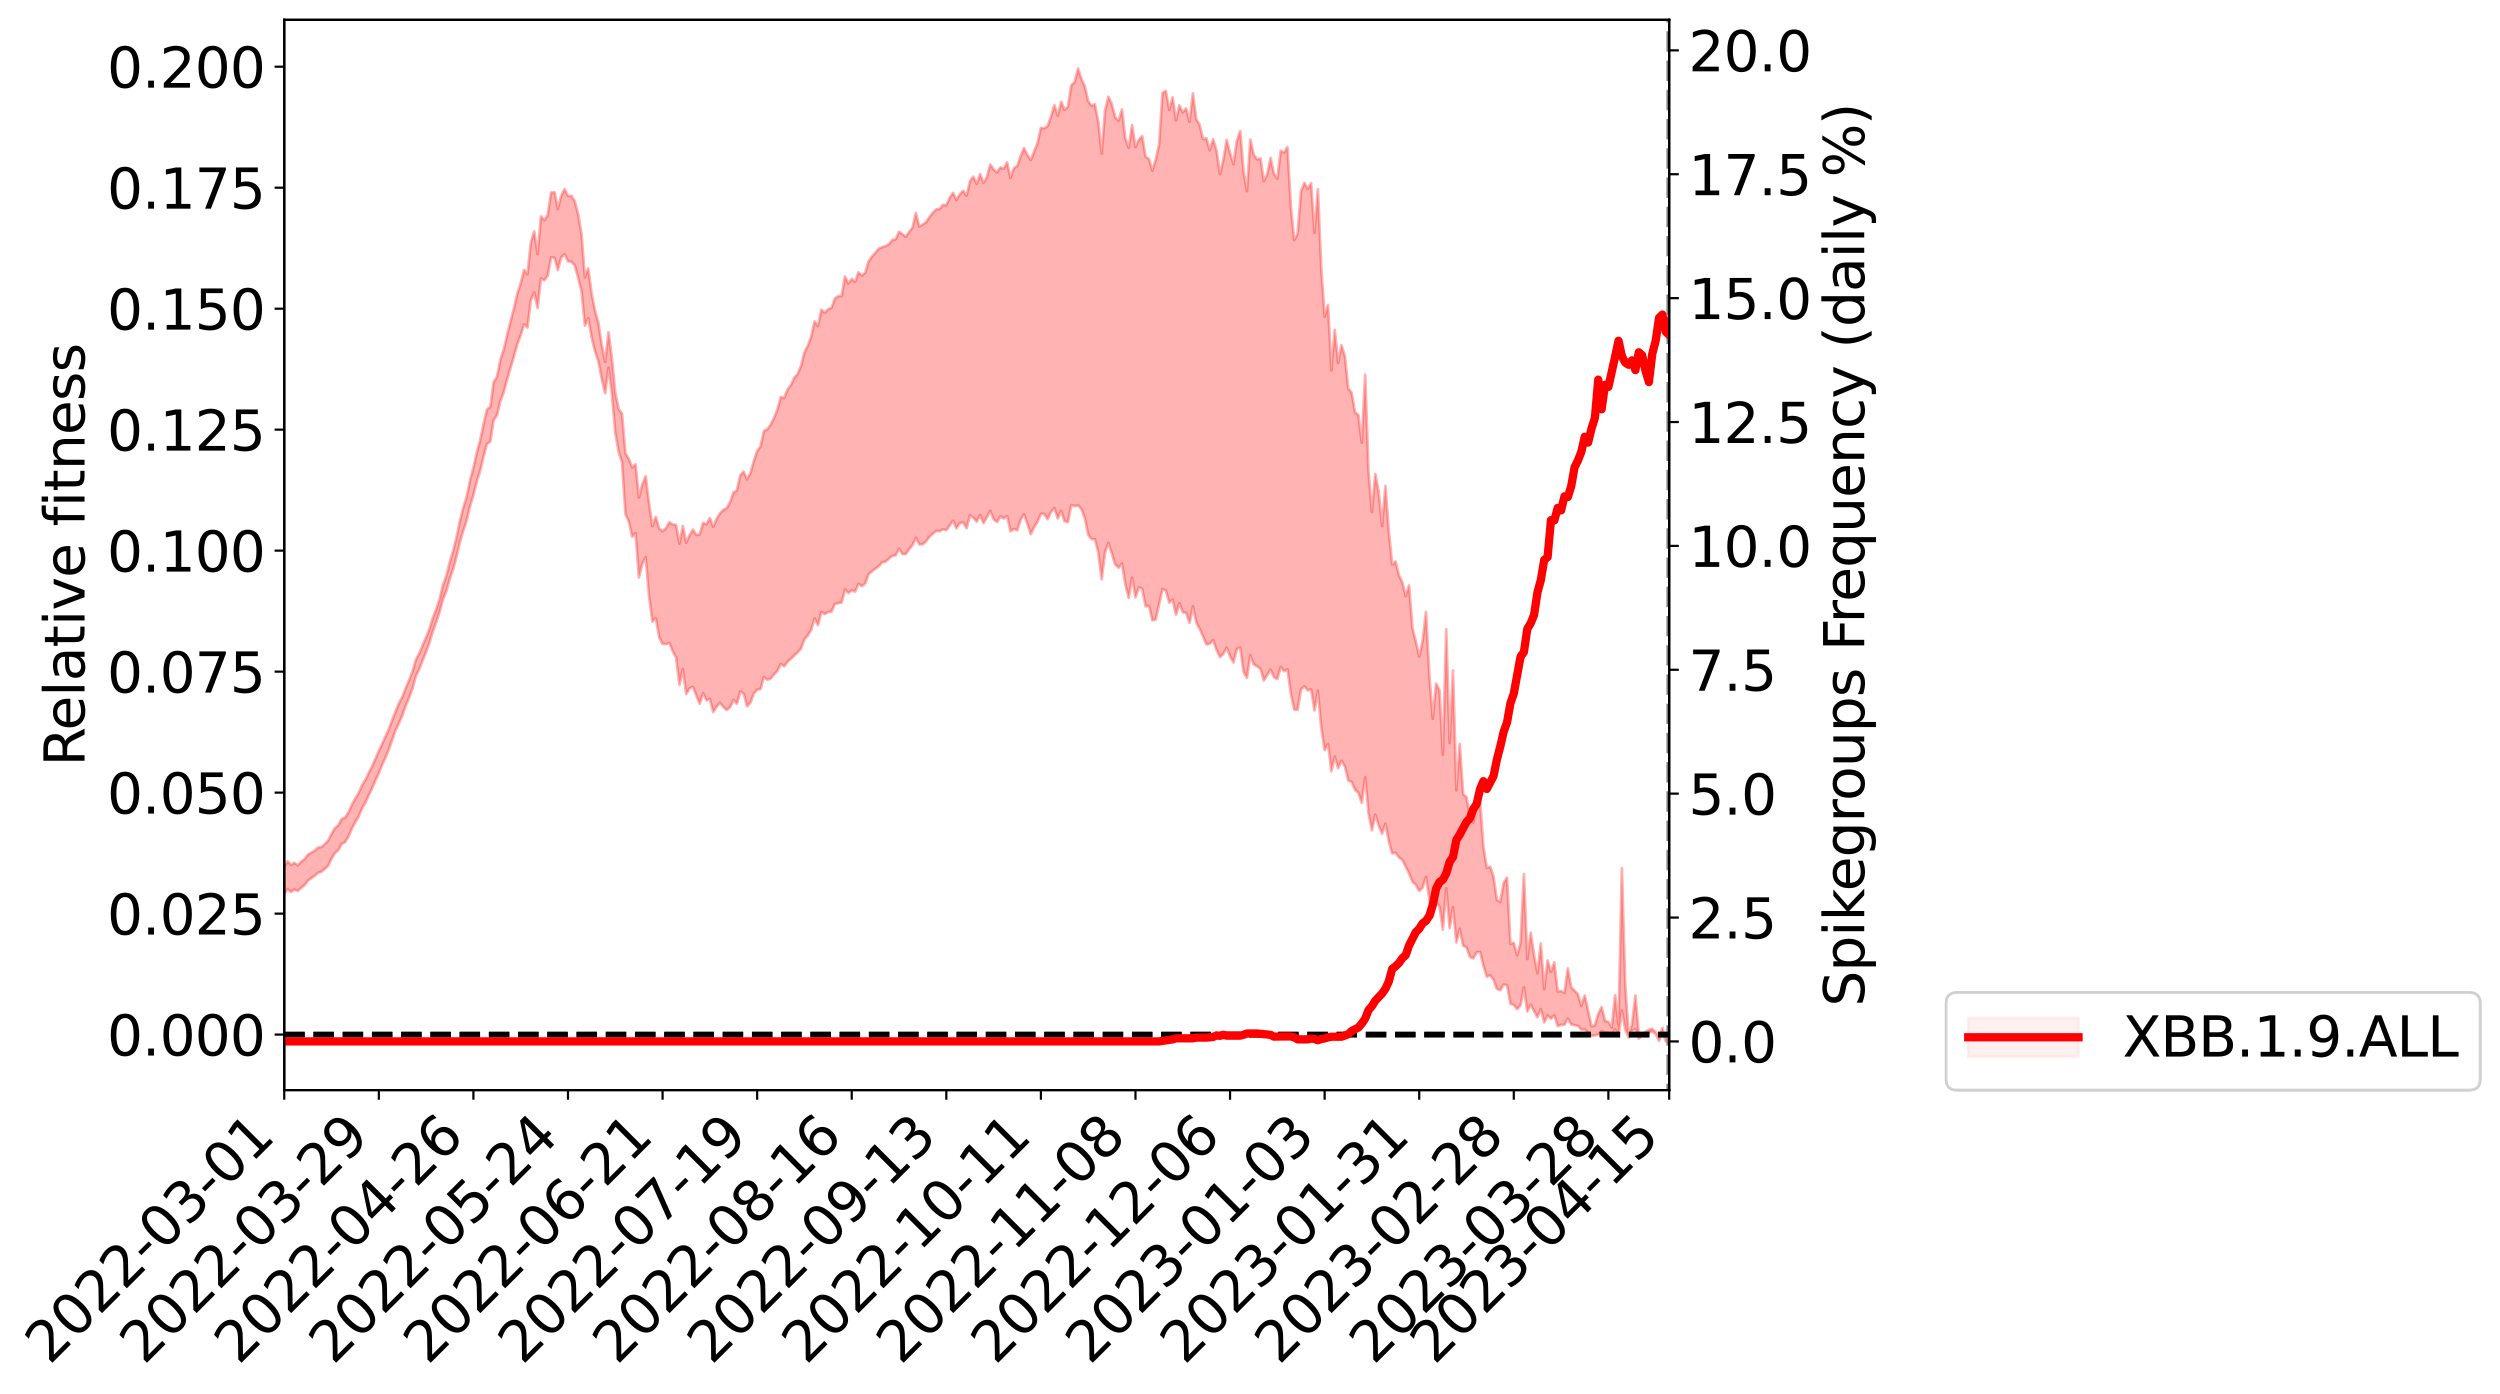 <?xml version="1.0" encoding="utf-8" standalone="no"?>
<!DOCTYPE svg PUBLIC "-//W3C//DTD SVG 1.1//EN"
  "http://www.w3.org/Graphics/SVG/1.1/DTD/svg11.dtd">
<svg xmlns:xlink="http://www.w3.org/1999/xlink" width="906.546pt" height="505.355pt" viewBox="0 0 906.546 505.355" xmlns="http://www.w3.org/2000/svg" version="1.1">
 <defs>
  <style type="text/css">*{stroke-linejoin: round; stroke-linecap: butt}</style>
 </defs>
 <g id="figure_1">
  <g id="patch_1">
   <path d="M 0 505.355 
L 906.546 505.355 
L 906.546 -0 
L 0 -0 
z
" style="fill: #ffffff"/>
  </g>
  <g id="axes_1">
   <g id="patch_2">
    <path d="M 103.075 395.28 
L 605.275 395.28 
L 605.275 7.2 
L 103.075 7.2 
z
" style="fill: #ffffff"/>
   </g>
   <g id="PolyCollection_1">
    <defs>
     <path id="mc6a383081c" d="M -194.571 -130.286 
L -194.571 -130.269 
L -193.346 -130.364 
L -192.121 -130.455 
L -190.896 -130.54 
L -189.671 -130.607 
L -188.446 -130.675 
L -187.221 -130.755 
L -185.996 -130.84 
L -184.772 -130.907 
L -183.547 -130.975 
L -182.322 -131.044 
L -181.097 -131.121 
L -179.872 -131.199 
L -178.647 -131.296 
L -177.422 -131.377 
L -176.197 -131.474 
L -174.972 -131.578 
L -173.748 -131.683 
L -172.523 -131.79 
L -171.298 -131.898 
L -170.073 -132.016 
L -168.848 -132.133 
L -167.623 -132.252 
L -166.398 -132.384 
L -165.173 -132.511 
L -163.949 -132.641 
L -162.724 -132.773 
L -161.499 -132.922 
L -160.274 -133.08 
L -159.049 -133.21 
L -157.824 -133.369 
L -156.599 -133.532 
L -155.374 -133.7 
L -154.15 -133.874 
L -152.925 -134.069 
L -151.7 -134.249 
L -150.475 -134.449 
L -149.25 -134.665 
L -148.025 -134.882 
L -146.8 -135.116 
L -145.575 -135.372 
L -144.351 -135.645 
L -143.126 -135.94 
L -141.901 -136.246 
L -140.676 -136.581 
L -139.451 -136.915 
L -138.226 -137.282 
L -137.001 -137.64 
L -135.776 -138.051 
L -134.552 -138.48 
L -133.327 -138.901 
L -132.102 -139.357 
L -130.877 -139.849 
L -129.652 -140.341 
L -128.427 -140.849 
L -127.202 -141.389 
L -125.977 -141.941 
L -124.752 -142.504 
L -123.528 -143.093 
L -122.303 -143.692 
L -121.078 -144.288 
L -119.853 -144.903 
L -118.628 -145.518 
L -117.403 -146.13 
L -116.178 -146.767 
L -114.953 -147.421 
L -113.729 -148.071 
L -112.504 -148.72 
L -111.279 -149.364 
L -110.054 -150.026 
L -108.829 -150.675 
L -107.604 -151.334 
L -106.379 -151.932 
L -105.154 -152.613 
L -103.93 -153.231 
L -102.705 -153.857 
L -101.48 -154.463 
L -100.255 -155.06 
L -99.03 -155.645 
L -97.805 -156.231 
L -96.58 -156.804 
L -95.355 -157.346 
L -94.131 -157.889 
L -92.906 -158.405 
L -91.681 -158.939 
L -90.456 -159.473 
L -89.231 -159.982 
L -88.006 -160.502 
L -86.781 -161.007 
L -85.556 -161.514 
L -84.332 -162.022 
L -83.107 -162.531 
L -81.882 -163.025 
L -80.657 -163.526 
L -79.432 -164.009 
L -78.207 -164.513 
L -76.982 -165.056 
L -75.757 -165.585 
L -74.532 -166.112 
L -73.308 -166.646 
L -72.083 -167.185 
L -70.858 -167.734 
L -69.633 -168.258 
L -68.408 -168.803 
L -67.183 -169.359 
L -65.958 -169.916 
L -64.733 -170.473 
L -63.509 -170.986 
L -62.284 -171.57 
L -61.059 -172.138 
L -59.834 -172.693 
L -58.609 -173.263 
L -57.384 -173.843 
L -56.159 -174.458 
L -54.934 -175.083 
L -53.71 -175.693 
L -52.485 -176.328 
L -51.26 -176.965 
L -50.035 -177.658 
L -48.81 -178.296 
L -47.585 -179.065 
L -46.36 -179.829 
L -45.135 -180.579 
L -43.911 -181.37 
L -42.686 -182.193 
L -41.461 -183.073 
L -40.236 -183.916 
L -39.011 -184.89 
L -37.786 -185.759 
L -36.561 -186.765 
L -35.336 -187.74 
L -34.112 -188.674 
L -32.887 -189.622 
L -31.662 -190.58 
L -30.437 -191.42 
L -29.212 -192.497 
L -27.987 -193.39 
L -26.762 -194.189 
L -25.537 -195.088 
L -24.312 -196.022 
L -23.088 -197.077 
L -21.863 -198.049 
L -20.638 -198.851 
L -19.413 -200.227 
L -18.188 -201.325 
L -16.963 -202.475 
L -15.738 -203.699 
L -14.513 -205.133 
L -13.289 -206.538 
L -12.064 -207.616 
L -10.839 -208.948 
L -9.614 -211.227 
L -8.389 -213.199 
L -7.164 -214.722 
L -5.939 -216.689 
L -4.714 -218.596 
L -3.49 -220.122 
L -2.265 -222.504 
L -1.04 -225.079 
L 0.185 -226.952 
L 1.41 -228.274 
L 2.635 -230.595 
L 3.86 -231.811 
L 5.085 -233.5 
L 6.309 -235.828 
L 7.534 -236.42 
L 8.759 -235.594 
L 9.984 -233.85 
L 11.209 -235.973 
L 12.434 -232.017 
L 13.659 -231.107 
L 14.884 -236.405 
L 16.108 -235.089 
L 17.333 -232.414 
L 18.558 -233.73 
L 19.783 -233.78 
L 21.008 -223.445 
L 22.233 -208.994 
L 23.458 -201.562 
L 24.683 -217.216 
L 25.908 -209.171 
L 27.132 -198.42 
L 28.357 -198.549 
L 29.582 -177.222 
L 30.807 -180.168 
L 32.032 -186.64 
L 33.257 -202.889 
L 34.482 -187.505 
L 35.707 -178.054 
L 36.931 -181.92 
L 38.156 -179.377 
L 39.381 -170.613 
L 40.606 -171.783 
L 41.831 -179.461 
L 43.056 -169.865 
L 44.281 -167.849 
L 45.506 -171.366 
L 46.73 -165.259 
L 47.955 -163.149 
L 49.18 -163.792 
L 50.405 -165.87 
L 51.63 -163.951 
L 52.855 -166.135 
L 54.08 -166.189 
L 55.305 -164.377 
L 56.529 -166.176 
L 57.754 -165.442 
L 58.979 -165.614 
L 60.204 -167.341 
L 61.429 -166.916 
L 62.654 -169.268 
L 63.879 -169.263 
L 65.104 -168.833 
L 66.328 -168.988 
L 67.553 -170.261 
L 68.778 -171.387 
L 70.003 -171.573 
L 71.228 -172.774 
L 72.453 -173.061 
L 73.678 -173.298 
L 74.903 -174.928 
L 76.128 -174.25 
L 77.352 -175.443 
L 78.577 -175.912 
L 79.802 -175.994 
L 81.027 -177.155 
L 82.252 -177.48 
L 83.477 -177.219 
L 84.702 -176.842 
L 85.927 -178.66 
L 87.151 -179.039 
L 88.376 -179.866 
L 89.601 -177.049 
L 90.826 -177.128 
L 92.051 -176.153 
L 93.276 -179.213 
L 94.501 -181.095 
L 95.726 -180.723 
L 96.95 -178.975 
L 98.175 -178.832 
L 99.4 -182.44 
L 100.625 -179.708 
L 101.85 -180.608 
L 103.075 -181.219 
L 104.3 -182.973 
L 105.525 -181.885 
L 106.749 -182.798 
L 107.974 -182.245 
L 109.199 -183.399 
L 110.424 -184.377 
L 111.649 -185.993 
L 112.874 -186.88 
L 114.099 -187.759 
L 115.324 -188.846 
L 116.548 -189.207 
L 117.773 -190.276 
L 118.998 -191.393 
L 120.223 -194.003 
L 121.448 -196.002 
L 122.673 -197.054 
L 123.898 -199.284 
L 125.123 -199.977 
L 126.348 -201.985 
L 127.572 -204.793 
L 128.797 -207.183 
L 130.022 -209.192 
L 131.247 -212.124 
L 132.472 -214.234 
L 133.697 -216.904 
L 134.922 -219.471 
L 136.147 -222.314 
L 137.371 -224.969 
L 138.596 -228.06 
L 139.821 -230.726 
L 141.046 -233.664 
L 142.271 -237.211 
L 143.496 -240.592 
L 144.721 -243.163 
L 145.946 -246.07 
L 147.17 -249.57 
L 148.395 -252.425 
L 149.62 -255.824 
L 150.845 -260.338 
L 152.07 -262.754 
L 153.295 -265.982 
L 154.52 -268.948 
L 155.745 -272.34 
L 156.969 -276.444 
L 158.194 -279.739 
L 159.419 -283.512 
L 160.644 -288.069 
L 161.869 -291.019 
L 163.094 -295.443 
L 164.319 -298.923 
L 165.544 -303.507 
L 166.768 -308.792 
L 167.993 -312.943 
L 169.218 -316.552 
L 170.443 -321.801 
L 171.668 -325.91 
L 172.893 -330.687 
L 174.118 -334.632 
L 175.343 -339.728 
L 176.568 -344.354 
L 177.792 -345.262 
L 179.017 -353.074 
L 180.242 -354.795 
L 181.467 -360.003 
L 182.692 -363.239 
L 183.917 -367.826 
L 185.142 -372.033 
L 186.367 -376.053 
L 187.591 -380.496 
L 188.816 -383.831 
L 190.041 -387.754 
L 191.266 -386.595 
L 192.491 -396.424 
L 193.716 -399.299 
L 194.941 -393.635 
L 196.166 -404.331 
L 197.39 -403.707 
L 198.615 -405.396 
L 199.84 -412.051 
L 201.065 -411.91 
L 202.29 -407.387 
L 203.515 -412.01 
L 204.74 -413.2 
L 205.965 -410.6 
L 207.189 -410.435 
L 208.414 -409.084 
L 209.639 -404.622 
L 210.864 -399.908 
L 212.089 -387.295 
L 213.314 -389.953 
L 214.539 -382.952 
L 215.764 -378.034 
L 216.988 -374.352 
L 218.213 -368.017 
L 219.438 -362.715 
L 220.663 -372.009 
L 221.888 -362.446 
L 223.113 -348.504 
L 224.338 -341.415 
L 225.563 -337.67 
L 226.788 -319.043 
L 228.012 -316.233 
L 229.237 -310.748 
L 230.462 -312.015 
L 231.687 -295.937 
L 232.912 -300.888 
L 234.137 -303.3 
L 235.362 -289.111 
L 236.587 -279.937 
L 237.811 -281.163 
L 239.036 -274.266 
L 240.261 -271.883 
L 241.486 -271.782 
L 242.711 -272.164 
L 243.936 -269.198 
L 245.161 -266.967 
L 246.386 -257.003 
L 247.61 -262.734 
L 248.835 -253.672 
L 250.06 -255.726 
L 251.285 -256.252 
L 252.51 -253.045 
L 253.735 -250.147 
L 254.96 -253.98 
L 256.185 -251.404 
L 257.409 -251.927 
L 258.634 -247.126 
L 259.859 -249.06 
L 261.084 -250.516 
L 262.309 -248.979 
L 263.534 -247.881 
L 264.759 -248.922 
L 265.984 -251.559 
L 267.208 -250.152 
L 268.433 -254.633 
L 269.658 -253.808 
L 270.883 -249.227 
L 272.108 -250.502 
L 273.333 -253.794 
L 274.558 -255.272 
L 275.783 -255.505 
L 277.008 -259.821 
L 278.232 -258.874 
L 279.457 -259.247 
L 280.682 -260.778 
L 281.907 -262.038 
L 283.132 -264.575 
L 284.357 -263.734 
L 285.582 -265.346 
L 286.807 -266.474 
L 288.031 -267.648 
L 289.256 -268.766 
L 290.481 -270.201 
L 291.706 -273.592 
L 292.931 -274.904 
L 294.156 -276.966 
L 295.381 -281.119 
L 296.606 -278.678 
L 297.83 -283.422 
L 299.055 -282.687 
L 300.28 -283.358 
L 301.505 -283.56 
L 302.73 -286.314 
L 303.955 -286.645 
L 305.18 -286.832 
L 306.405 -291.6 
L 307.629 -290.295 
L 308.854 -291.351 
L 310.079 -290.79 
L 311.304 -293.644 
L 312.529 -292.81 
L 313.754 -293.758 
L 314.979 -297.193 
L 316.204 -298.191 
L 317.428 -299.136 
L 318.653 -299.974 
L 319.878 -301.415 
L 321.103 -301.671 
L 322.328 -302.768 
L 323.553 -303.793 
L 324.778 -303.964 
L 326.003 -306.405 
L 327.228 -304.445 
L 328.452 -304.428 
L 329.677 -306.165 
L 330.902 -307.749 
L 332.127 -310.296 
L 333.352 -307.942 
L 334.577 -307.955 
L 335.802 -309.051 
L 337.027 -310.665 
L 338.251 -311.806 
L 339.476 -312.849 
L 340.701 -312.683 
L 341.926 -313.382 
L 343.151 -313.089 
L 344.376 -314.752 
L 345.601 -316.553 
L 346.826 -313.789 
L 348.05 -315.631 
L 349.275 -315.893 
L 350.5 -313.822 
L 351.725 -318.526 
L 352.95 -317.569 
L 354.175 -316.171 
L 355.4 -318.623 
L 356.625 -315.641 
L 357.849 -317.759 
L 359.074 -320.122 
L 360.299 -317.06 
L 361.524 -316.036 
L 362.749 -318.086 
L 363.974 -317.309 
L 365.199 -318.22 
L 366.424 -312.662 
L 367.648 -313.537 
L 368.873 -313.058 
L 370.098 -316.867 
L 371.323 -318.815 
L 372.548 -315.413 
L 373.773 -311.651 
L 374.998 -314.223 
L 376.223 -316.139 
L 377.448 -319.033 
L 378.672 -318.941 
L 379.897 -317.083 
L 381.122 -319.767 
L 382.347 -321.097 
L 383.572 -317.322 
L 384.797 -320.098 
L 386.022 -316.337 
L 387.247 -316.006 
L 388.471 -322.258 
L 389.696 -321.786 
L 390.921 -322.119 
L 392.146 -320.762 
L 393.371 -317.496 
L 394.596 -311.509 
L 395.821 -309.82 
L 397.046 -309.81 
L 398.27 -305.019 
L 399.495 -295.278 
L 400.72 -305.129 
L 401.945 -308.481 
L 403.17 -304.64 
L 404.395 -300.676 
L 405.62 -299.476 
L 406.845 -300.976 
L 408.069 -293.535 
L 409.294 -288.536 
L 410.519 -295.889 
L 411.744 -288.714 
L 412.969 -292.379 
L 414.194 -291.863 
L 415.419 -285.462 
L 416.644 -285.711 
L 417.868 -280.365 
L 419.093 -280.725 
L 420.318 -286.283 
L 421.543 -291.745 
L 422.768 -291.272 
L 423.993 -286.823 
L 425.218 -287.922 
L 426.443 -282.418 
L 427.668 -286.661 
L 428.892 -283.301 
L 430.117 -283.18 
L 431.342 -279.504 
L 432.567 -285.497 
L 433.792 -279.627 
L 435.017 -277.343 
L 436.242 -274.608 
L 437.467 -271.665 
L 438.691 -271.909 
L 439.916 -273.245 
L 441.141 -269.674 
L 442.366 -267.087 
L 443.591 -268.216 
L 444.816 -270.54 
L 446.041 -267.341 
L 447.266 -265.101 
L 448.49 -269.924 
L 449.715 -270.611 
L 450.94 -261.713 
L 452.165 -259.547 
L 453.39 -267.745 
L 454.615 -264.434 
L 455.84 -263.748 
L 457.065 -262.891 
L 458.289 -258.578 
L 459.514 -260.582 
L 460.739 -262.549 
L 461.964 -259.772 
L 463.189 -259.172 
L 464.414 -263.493 
L 465.639 -261.933 
L 466.864 -262.622 
L 468.088 -253.843 
L 469.313 -247.99 
L 470.538 -248.01 
L 471.763 -255.324 
L 472.988 -256.431 
L 474.213 -255.035 
L 475.438 -255.37 
L 476.663 -247.729 
L 477.888 -254.817 
L 479.112 -241.531 
L 480.337 -233.328 
L 481.562 -235.568 
L 482.787 -225.702 
L 484.012 -230.961 
L 485.237 -226.802 
L 486.462 -229.445 
L 487.687 -227.383 
L 488.911 -222.313 
L 490.136 -221.815 
L 491.361 -218.896 
L 492.586 -217.896 
L 493.811 -214.189 
L 495.036 -223.479 
L 496.261 -210.398 
L 497.486 -204.253 
L 498.71 -209.989 
L 499.935 -206.022 
L 501.16 -203.046 
L 502.385 -206.635 
L 503.61 -200.283 
L 504.835 -195.902 
L 506.06 -196.124 
L 507.285 -194.409 
L 508.509 -193.583 
L 509.734 -191.11 
L 510.959 -188.608 
L 512.184 -185.603 
L 513.409 -184.493 
L 514.634 -182.266 
L 515.859 -183.471 
L 517.084 -187.386 
L 518.308 -179.354 
L 519.533 -172.799 
L 520.758 -178.313 
L 521.983 -176.687 
L 523.208 -168.258 
L 524.433 -183.252 
L 525.658 -168.782 
L 526.883 -176.378 
L 528.108 -163.593 
L 529.332 -168.576 
L 530.557 -162.415 
L 531.782 -161.846 
L 533.007 -158.356 
L 534.232 -157.809 
L 535.457 -159.994 
L 536.682 -160.159 
L 537.907 -155.21 
L 539.131 -151.181 
L 540.356 -151.686 
L 541.581 -150.058 
L 542.806 -146.737 
L 544.031 -146.301 
L 545.256 -148.318 
L 546.481 -148.133 
L 547.706 -141.367 
L 548.93 -140.951 
L 550.155 -139.402 
L 551.38 -140.861 
L 552.605 -147.343 
L 553.83 -138.569 
L 555.055 -141.03 
L 556.28 -138.726 
L 557.505 -136.483 
L 558.729 -139.484 
L 559.954 -134.609 
L 561.179 -137.104 
L 562.404 -135.908 
L 563.629 -137.205 
L 564.854 -133.246 
L 566.079 -133.734 
L 567.304 -133.768 
L 568.528 -135.96 
L 569.753 -133.904 
L 570.978 -133.601 
L 572.203 -133.377 
L 573.428 -131.968 
L 574.653 -132.069 
L 575.878 -130.865 
L 577.103 -129.732 
L 578.328 -129.897 
L 579.552 -130.16 
L 580.777 -131.472 
L 582.002 -130.891 
L 583.227 -130.818 
L 584.452 -130.151 
L 585.677 -132.079 
L 586.902 -129.904 
L 588.127 -138.877 
L 589.351 -132.121 
L 590.576 -129.111 
L 591.801 -131.644 
L 593.026 -132.156 
L 594.251 -128.726 
L 595.476 -129.83 
L 596.701 -129.652 
L 597.926 -130.895 
L 599.15 -131.395 
L 600.375 -130.452 
L 601.6 -127.894 
L 602.825 -131.311 
L 604.05 -127.715 
L 605.275 -128.541 
L 605.275 -129.65 
L 605.275 -129.65 
L 604.05 -128.359 
L 602.825 -132.644 
L 601.6 -129.141 
L 600.375 -131.061 
L 599.15 -132.261 
L 597.926 -131.973 
L 596.701 -131.208 
L 595.476 -130.492 
L 594.251 -130.487 
L 593.026 -144.366 
L 591.801 -133.886 
L 590.576 -129.998 
L 589.351 -147.99 
L 588.127 -190.539 
L 586.902 -133.329 
L 585.677 -144.488 
L 584.452 -132.728 
L 583.227 -134.785 
L 582.002 -135.232 
L 580.777 -140.176 
L 579.552 -137.682 
L 578.328 -133.544 
L 577.103 -133.178 
L 575.878 -138.991 
L 574.653 -144.402 
L 573.428 -140.615 
L 572.203 -144.816 
L 570.978 -146.11 
L 569.753 -147.354 
L 568.528 -154.206 
L 567.304 -145.332 
L 566.079 -146.011 
L 564.854 -145.818 
L 563.629 -156.384 
L 562.404 -152.933 
L 561.179 -157.078 
L 559.954 -146.689 
L 558.729 -163.267 
L 557.505 -152.494 
L 556.28 -159.098 
L 555.055 -167.167 
L 553.83 -157.588 
L 552.605 -188.439 
L 551.38 -163.449 
L 550.155 -158.948 
L 548.93 -163.49 
L 547.706 -163.081 
L 546.481 -187.098 
L 545.256 -185.236 
L 544.031 -178.291 
L 542.806 -179.006 
L 541.581 -187.474 
L 540.356 -191.075 
L 539.131 -190.657 
L 537.907 -198.41 
L 536.682 -214.949 
L 535.457 -214.048 
L 534.232 -207.062 
L 533.007 -208.781 
L 531.782 -216.296 
L 530.557 -217.343 
L 529.332 -235.591 
L 528.108 -218.757 
L 526.883 -262.219 
L 525.658 -235.9 
L 524.433 -277.241 
L 523.208 -231.68 
L 521.983 -255.087 
L 520.758 -257.469 
L 519.533 -244.723 
L 518.308 -260.606 
L 517.084 -283.459 
L 515.859 -272.803 
L 514.634 -267.255 
L 513.409 -272.74 
L 512.184 -277.563 
L 510.959 -293.083 
L 509.734 -289.223 
L 508.509 -294.121 
L 507.285 -296.813 
L 506.06 -301.748 
L 504.835 -300.661 
L 503.61 -312.607 
L 502.385 -329.13 
L 501.16 -314.604 
L 499.935 -326.967 
L 498.71 -333.468 
L 497.486 -319.71 
L 496.261 -334.297 
L 495.036 -369.503 
L 493.811 -344.844 
L 492.586 -354.851 
L 491.361 -355.844 
L 490.136 -362.949 
L 488.911 -364.478 
L 487.687 -376.161 
L 486.462 -380.2 
L 485.237 -373.839 
L 484.012 -385.753 
L 482.787 -371.034 
L 481.562 -394.805 
L 480.337 -390.544 
L 479.112 -408.063 
L 477.888 -436.784 
L 476.663 -420.895 
L 475.438 -438.956 
L 474.213 -436.901 
L 472.988 -439.074 
L 471.763 -435.984 
L 470.538 -420.592 
L 469.313 -418.306 
L 468.088 -430.467 
L 466.864 -452.039 
L 465.639 -450.01 
L 464.414 -450.708 
L 463.189 -440.54 
L 461.964 -442.314 
L 460.739 -448.048 
L 459.514 -442.133 
L 458.289 -439.666 
L 457.065 -447.881 
L 455.84 -447.563 
L 454.615 -449.238 
L 453.39 -454.765 
L 452.165 -436.001 
L 450.94 -443.193 
L 449.715 -457.871 
L 448.49 -454.134 
L 447.266 -445.793 
L 446.041 -449.858 
L 444.816 -454.635 
L 443.591 -447.235 
L 442.366 -442.191 
L 441.141 -450.795 
L 439.916 -454.878 
L 438.691 -450.868 
L 437.467 -455.2 
L 436.242 -454.902 
L 435.017 -460.077 
L 433.792 -462.12 
L 432.567 -471.501 
L 431.342 -461.208 
L 430.117 -466.034 
L 428.892 -464.612 
L 427.668 -467.14 
L 426.443 -461.706 
L 425.218 -470.072 
L 423.993 -465.492 
L 422.768 -472.387 
L 421.543 -471.68 
L 420.318 -452.898 
L 419.093 -447.491 
L 417.868 -443.46 
L 416.644 -447.685 
L 415.419 -448.453 
L 414.194 -455.998 
L 412.969 -454.714 
L 411.744 -452.043 
L 410.519 -459.992 
L 409.294 -451.768 
L 408.069 -455.134 
L 406.845 -465.647 
L 405.62 -461.559 
L 404.395 -462.874 
L 403.17 -467.566 
L 401.945 -470.28 
L 400.72 -465.357 
L 399.495 -449.673 
L 398.27 -461.042 
L 397.046 -467.581 
L 395.821 -467.032 
L 394.596 -468.658 
L 393.371 -474.1 
L 392.146 -476.722 
L 390.921 -480.515 
L 389.696 -475.615 
L 388.471 -474.419 
L 387.247 -466.645 
L 386.022 -465.552 
L 384.797 -468.465 
L 383.572 -463.317 
L 382.347 -467.246 
L 381.122 -463.066 
L 379.897 -459.654 
L 378.672 -458.826 
L 377.448 -459.008 
L 376.223 -453.448 
L 374.998 -450.378 
L 373.773 -447.327 
L 372.548 -449.119 
L 371.323 -451.661 
L 370.098 -448.686 
L 368.873 -445.207 
L 367.648 -444.324 
L 366.424 -440.831 
L 365.199 -446.493 
L 363.974 -444.16 
L 362.749 -444.623 
L 361.524 -442.827 
L 360.299 -443.961 
L 359.074 -445.677 
L 357.849 -441.086 
L 356.625 -439.068 
L 355.4 -442.223 
L 354.175 -438.66 
L 352.95 -441.32 
L 351.725 -439.656 
L 350.5 -434.362 
L 349.275 -436.204 
L 348.05 -434.898 
L 346.826 -432.803 
L 345.601 -435.443 
L 344.376 -433.658 
L 343.151 -430.963 
L 341.926 -431.079 
L 340.701 -429.611 
L 339.476 -429.43 
L 338.251 -428.211 
L 337.027 -426.63 
L 335.802 -424.807 
L 334.577 -423.924 
L 333.352 -423.171 
L 332.127 -428.113 
L 330.902 -422.871 
L 329.677 -421.201 
L 328.452 -419.503 
L 327.228 -420.488 
L 326.003 -421.317 
L 324.778 -418.616 
L 323.553 -418.37 
L 322.328 -416.817 
L 321.103 -416.123 
L 319.878 -415.737 
L 318.653 -415.188 
L 317.428 -413.724 
L 316.204 -412.316 
L 314.979 -410.614 
L 313.754 -406.516 
L 312.529 -405.474 
L 311.304 -406.6 
L 310.079 -403.143 
L 308.854 -404.199 
L 307.629 -402.557 
L 306.405 -405.112 
L 305.18 -397.945 
L 303.955 -398.008 
L 302.73 -397.047 
L 301.505 -393.729 
L 300.28 -393.217 
L 299.055 -391.964 
L 297.83 -393.066 
L 296.606 -387.153 
L 295.381 -388.776 
L 294.156 -383.32 
L 292.931 -379.984 
L 291.706 -377.635 
L 290.481 -372.749 
L 289.256 -369.738 
L 288.031 -368.398 
L 286.807 -365.729 
L 285.582 -364.067 
L 284.357 -361.055 
L 283.132 -361.375 
L 281.907 -356.897 
L 280.682 -353.792 
L 279.457 -351.335 
L 278.232 -349.728 
L 277.008 -349.073 
L 275.783 -343.467 
L 274.558 -341.75 
L 273.333 -338.102 
L 272.108 -333.793 
L 270.883 -331.534 
L 269.658 -334.336 
L 268.433 -333.001 
L 267.208 -327.522 
L 265.984 -326.778 
L 264.759 -323.313 
L 263.534 -321.138 
L 262.309 -320.463 
L 261.084 -319.24 
L 259.859 -317.189 
L 258.634 -314.302 
L 257.409 -317.515 
L 256.185 -315.24 
L 254.96 -315.751 
L 253.735 -311.577 
L 252.51 -311.378 
L 251.285 -313.315 
L 250.06 -311.273 
L 248.835 -308.588 
L 247.61 -314.583 
L 246.386 -308.197 
L 245.161 -315.03 
L 243.936 -315.158 
L 242.711 -316.003 
L 241.486 -313.772 
L 240.261 -312.73 
L 239.036 -313.707 
L 237.811 -317.925 
L 236.587 -314.598 
L 235.362 -322.738 
L 234.137 -332.664 
L 232.912 -329.675 
L 231.687 -324.953 
L 230.462 -337.015 
L 229.237 -335.875 
L 228.012 -339.02 
L 226.788 -340.946 
L 225.563 -355.321 
L 224.338 -356.972 
L 223.113 -362.938 
L 221.888 -375.397 
L 220.663 -384.893 
L 219.438 -374.132 
L 218.213 -380.286 
L 216.988 -388.345 
L 215.764 -392.632 
L 214.539 -398.887 
L 213.314 -407.99 
L 212.089 -404.83 
L 210.864 -420.417 
L 209.639 -427.698 
L 208.414 -432.436 
L 207.189 -434.339 
L 205.965 -434.323 
L 204.74 -436.783 
L 203.515 -434.378 
L 202.29 -429.627 
L 201.065 -435.661 
L 199.84 -435.521 
L 198.615 -427.319 
L 197.39 -425.542 
L 196.166 -426.912 
L 194.941 -413.268 
L 193.716 -421.402 
L 192.491 -417.401 
L 191.266 -405.916 
L 190.041 -407.463 
L 188.816 -402.636 
L 187.591 -398.885 
L 186.367 -393.488 
L 185.142 -388.899 
L 183.917 -384.024 
L 182.692 -378.657 
L 181.467 -375.032 
L 180.242 -368.804 
L 179.017 -366.796 
L 177.792 -357.838 
L 176.568 -356.833 
L 175.343 -351.551 
L 174.118 -345.657 
L 172.893 -341.258 
L 171.668 -335.743 
L 170.443 -331.196 
L 169.218 -325.258 
L 167.993 -321.223 
L 166.768 -316.401 
L 165.544 -310.557 
L 164.319 -305.491 
L 163.094 -301.548 
L 161.869 -296.581 
L 160.644 -293.266 
L 159.419 -288.178 
L 158.194 -284.437 
L 156.969 -281.319 
L 155.745 -277.429 
L 154.52 -274.267 
L 153.295 -271.532 
L 152.07 -268.483 
L 150.845 -266.253 
L 149.62 -261.967 
L 148.395 -258.837 
L 147.17 -256.006 
L 145.946 -252.731 
L 144.721 -250.459 
L 143.496 -247.52 
L 142.271 -244.421 
L 141.046 -241.082 
L 139.821 -238.386 
L 138.596 -235.702 
L 137.371 -233.034 
L 136.147 -230.211 
L 134.922 -227.448 
L 133.697 -225.061 
L 132.472 -222.534 
L 131.247 -220.54 
L 130.022 -217.743 
L 128.797 -215.749 
L 127.572 -213.496 
L 126.348 -210.737 
L 125.123 -208.876 
L 123.898 -208.375 
L 122.673 -206.13 
L 121.448 -205.034 
L 120.223 -203.018 
L 118.998 -200.488 
L 117.773 -199.272 
L 116.548 -198.165 
L 115.324 -198.022 
L 114.099 -196.91 
L 112.874 -196.173 
L 111.649 -195.442 
L 110.424 -193.835 
L 109.199 -192.875 
L 107.974 -191.604 
L 106.749 -192.489 
L 105.525 -191.751 
L 104.3 -193.029 
L 103.075 -191.105 
L 101.85 -190.812 
L 100.625 -189.464 
L 99.4 -192.596 
L 98.175 -188.815 
L 96.95 -189.107 
L 95.726 -191.238 
L 94.501 -191.787 
L 93.276 -189.889 
L 92.051 -186.444 
L 90.826 -187.74 
L 89.601 -187.811 
L 88.376 -191.239 
L 87.151 -191.025 
L 85.927 -190.252 
L 84.702 -188.259 
L 83.477 -188.877 
L 82.252 -189.386 
L 81.027 -189.178 
L 79.802 -187.975 
L 78.577 -188.251 
L 77.352 -187.686 
L 76.128 -186.384 
L 74.903 -187.392 
L 73.678 -185.621 
L 72.453 -185.443 
L 71.228 -185.213 
L 70.003 -183.945 
L 68.778 -183.879 
L 67.553 -182.528 
L 66.328 -181.064 
L 65.104 -180.931 
L 63.879 -181.398 
L 62.654 -181.711 
L 61.429 -178.827 
L 60.204 -179.303 
L 58.979 -177.244 
L 57.754 -177.078 
L 56.529 -177.636 
L 55.305 -175.955 
L 54.08 -177.659 
L 52.855 -177.384 
L 51.63 -175.068 
L 50.405 -176.728 
L 49.18 -174.41 
L 47.955 -173.806 
L 46.73 -175.595 
L 45.506 -181.504 
L 44.281 -177.838 
L 43.056 -179.832 
L 41.831 -188.53 
L 40.606 -181.295 
L 39.381 -179.906 
L 38.156 -187.876 
L 36.931 -190.31 
L 35.707 -186.218 
L 34.482 -195.191 
L 33.257 -211.131 
L 32.032 -193.962 
L 30.807 -187.648 
L 29.582 -184.537 
L 28.357 -205.726 
L 27.132 -205.418 
L 25.908 -216.435 
L 24.683 -224.749 
L 23.458 -208.091 
L 22.233 -215.662 
L 21.008 -230.55 
L 19.783 -241.148 
L 18.558 -240.822 
L 17.333 -239.171 
L 16.108 -241.702 
L 14.884 -242.837 
L 13.659 -237.055 
L 12.434 -237.821 
L 11.209 -241.706 
L 9.984 -239.281 
L 8.759 -240.851 
L 7.534 -241.479 
L 6.309 -241.011 
L 5.085 -238.712 
L 3.86 -237.171 
L 2.635 -236.123 
L 1.41 -233.903 
L 0.185 -232.761 
L -1.04 -230.999 
L -2.265 -228.419 
L -3.49 -226.145 
L -4.714 -224.715 
L -5.939 -222.917 
L -7.164 -220.989 
L -8.389 -219.64 
L -9.614 -217.667 
L -10.839 -215.341 
L -12.064 -214.05 
L -13.289 -213.092 
L -14.513 -211.673 
L -15.738 -210.282 
L -16.963 -209.032 
L -18.188 -207.888 
L -19.413 -206.816 
L -20.638 -205.303 
L -21.863 -204.62 
L -23.088 -203.595 
L -24.312 -202.517 
L -25.537 -201.546 
L -26.762 -200.62 
L -27.987 -199.853 
L -29.212 -199.006 
L -30.437 -197.828 
L -31.662 -197.059 
L -32.887 -196.081 
L -34.112 -195.15 
L -35.336 -194.187 
L -36.561 -193.198 
L -37.786 -192.161 
L -39.011 -191.29 
L -40.236 -190.272 
L -41.461 -189.399 
L -42.686 -188.489 
L -43.911 -187.658 
L -45.135 -186.83 
L -46.36 -186.038 
L -47.585 -185.22 
L -48.81 -184.345 
L -50.035 -183.697 
L -51.26 -182.879 
L -52.485 -182.177 
L -53.71 -181.467 
L -54.934 -180.798 
L -56.159 -180.05 
L -57.384 -179.337 
L -58.609 -178.66 
L -59.834 -177.979 
L -61.059 -177.316 
L -62.284 -176.624 
L -63.509 -175.871 
L -64.733 -175.302 
L -65.958 -174.614 
L -67.183 -173.92 
L -68.408 -173.225 
L -69.633 -172.55 
L -70.858 -171.919 
L -72.083 -171.224 
L -73.308 -170.545 
L -74.532 -169.867 
L -75.757 -169.197 
L -76.982 -168.515 
L -78.207 -167.817 
L -79.432 -167.167 
L -80.657 -166.54 
L -81.882 -165.891 
L -83.107 -165.256 
L -84.332 -164.614 
L -85.556 -163.974 
L -86.781 -163.334 
L -88.006 -162.703 
L -89.231 -162.071 
L -90.456 -161.458 
L -91.681 -160.806 
L -92.906 -160.174 
L -94.131 -159.581 
L -95.355 -158.957 
L -96.58 -158.338 
L -97.805 -157.698 
L -99.03 -157.049 
L -100.255 -156.409 
L -101.48 -155.757 
L -102.705 -155.098 
L -103.93 -154.417 
L -105.154 -153.752 
L -106.379 -153.014 
L -107.604 -152.376 
L -108.829 -151.67 
L -110.054 -150.978 
L -111.279 -150.283 
L -112.504 -149.631 
L -113.729 -148.968 
L -114.953 -148.295 
L -116.178 -147.615 
L -117.403 -146.954 
L -118.628 -146.318 
L -119.853 -145.679 
L -121.078 -145.033 
L -122.303 -144.408 
L -123.528 -143.772 
L -124.752 -143.147 
L -125.977 -142.555 
L -127.202 -141.971 
L -128.427 -141.398 
L -129.652 -140.862 
L -130.877 -140.344 
L -132.102 -139.816 
L -133.327 -139.337 
L -134.552 -138.897 
L -135.776 -138.439 
L -137.001 -138.005 
L -138.226 -137.633 
L -139.451 -137.247 
L -140.676 -136.9 
L -141.901 -136.546 
L -143.126 -136.229 
L -144.351 -135.921 
L -145.575 -135.64 
L -146.8 -135.374 
L -148.025 -135.136 
L -149.25 -134.917 
L -150.475 -134.694 
L -151.7 -134.489 
L -152.925 -134.308 
L -154.15 -134.104 
L -155.374 -133.926 
L -156.599 -133.755 
L -157.824 -133.588 
L -159.049 -133.423 
L -160.274 -133.296 
L -161.499 -133.129 
L -162.724 -132.97 
L -163.949 -132.836 
L -165.173 -132.7 
L -166.398 -132.568 
L -167.623 -132.428 
L -168.848 -132.305 
L -170.073 -132.182 
L -171.298 -132.056 
L -172.523 -131.943 
L -173.748 -131.829 
L -174.972 -131.718 
L -176.197 -131.602 
L -177.422 -131.494 
L -178.647 -131.41 
L -179.872 -131.3 
L -181.097 -131.212 
L -182.322 -131.125 
L -183.547 -131.048 
L -184.772 -130.97 
L -185.996 -130.895 
L -187.221 -130.791 
L -188.446 -130.697 
L -189.671 -130.622 
L -190.896 -130.55 
L -192.121 -130.468 
L -193.346 -130.381 
L -194.571 -130.286 
z
" style="stroke: #ff0000; stroke-opacity: 0.3"/>
    </defs>
    <g clip-path="url(#p778791fb8a)">
     <use xlink:href="#mc6a383081c" x="0" y="505.355" style="fill: #ff0000; fill-opacity: 0.3; stroke: #ff0000; stroke-opacity: 0.3"/>
    </g>
   </g>
   <g id="matplotlib.axis_1">
    <g id="xtick_1">
     <g id="line2d_1">
      <defs>
       <path id="m436c1701f3" d="M 0 0 
L 0 3.5 
" style="stroke: #000000; stroke-width: 0.8"/>
      </defs>
      <g>
       <use xlink:href="#m436c1701f3" x="103.075" y="395.28" style="stroke: #000000; stroke-width: 0.8"/>
      </g>
     </g>
     <g id="text_1">
      <!-- 2022-03-01 -->
      <g transform="translate(17.946 495.214) rotate(-45) scale(0.2 -0.2)">
       <defs>
        <path id="DejaVuSans-32" d="M 1228 531 
L 3431 531 
L 3431 0 
L 469 0 
L 469 531 
Q 828 903 1448 1529 
Q 2069 2156 2228 2338 
Q 2531 2678 2651 2914 
Q 2772 3150 2772 3378 
Q 2772 3750 2511 3984 
Q 2250 4219 1831 4219 
Q 1534 4219 1204 4116 
Q 875 4013 500 3803 
L 500 4441 
Q 881 4594 1212 4672 
Q 1544 4750 1819 4750 
Q 2544 4750 2975 4387 
Q 3406 4025 3406 3419 
Q 3406 3131 3298 2873 
Q 3191 2616 2906 2266 
Q 2828 2175 2409 1742 
Q 1991 1309 1228 531 
z
" transform="scale(0.016)"/>
        <path id="DejaVuSans-30" d="M 2034 4250 
Q 1547 4250 1301 3770 
Q 1056 3291 1056 2328 
Q 1056 1369 1301 889 
Q 1547 409 2034 409 
Q 2525 409 2770 889 
Q 3016 1369 3016 2328 
Q 3016 3291 2770 3770 
Q 2525 4250 2034 4250 
z
M 2034 4750 
Q 2819 4750 3233 4129 
Q 3647 3509 3647 2328 
Q 3647 1150 3233 529 
Q 2819 -91 2034 -91 
Q 1250 -91 836 529 
Q 422 1150 422 2328 
Q 422 3509 836 4129 
Q 1250 4750 2034 4750 
z
" transform="scale(0.016)"/>
        <path id="DejaVuSans-2d" d="M 313 2009 
L 1997 2009 
L 1997 1497 
L 313 1497 
L 313 2009 
z
" transform="scale(0.016)"/>
        <path id="DejaVuSans-33" d="M 2597 2516 
Q 3050 2419 3304 2112 
Q 3559 1806 3559 1356 
Q 3559 666 3084 287 
Q 2609 -91 1734 -91 
Q 1441 -91 1130 -33 
Q 819 25 488 141 
L 488 750 
Q 750 597 1062 519 
Q 1375 441 1716 441 
Q 2309 441 2620 675 
Q 2931 909 2931 1356 
Q 2931 1769 2642 2001 
Q 2353 2234 1838 2234 
L 1294 2234 
L 1294 2753 
L 1863 2753 
Q 2328 2753 2575 2939 
Q 2822 3125 2822 3475 
Q 2822 3834 2567 4026 
Q 2313 4219 1838 4219 
Q 1578 4219 1281 4162 
Q 984 4106 628 3988 
L 628 4550 
Q 988 4650 1302 4700 
Q 1616 4750 1894 4750 
Q 2613 4750 3031 4423 
Q 3450 4097 3450 3541 
Q 3450 3153 3228 2886 
Q 3006 2619 2597 2516 
z
" transform="scale(0.016)"/>
        <path id="DejaVuSans-31" d="M 794 531 
L 1825 531 
L 1825 4091 
L 703 3866 
L 703 4441 
L 1819 4666 
L 2450 4666 
L 2450 531 
L 3481 531 
L 3481 0 
L 794 0 
L 794 531 
z
" transform="scale(0.016)"/>
       </defs>
       <use xlink:href="#DejaVuSans-32"/>
       <use xlink:href="#DejaVuSans-30" x="63.623"/>
       <use xlink:href="#DejaVuSans-32" x="127.246"/>
       <use xlink:href="#DejaVuSans-32" x="190.869"/>
       <use xlink:href="#DejaVuSans-2d" x="254.492"/>
       <use xlink:href="#DejaVuSans-30" x="290.576"/>
       <use xlink:href="#DejaVuSans-33" x="354.199"/>
       <use xlink:href="#DejaVuSans-2d" x="417.822"/>
       <use xlink:href="#DejaVuSans-30" x="453.906"/>
       <use xlink:href="#DejaVuSans-31" x="517.529"/>
      </g>
     </g>
    </g>
    <g id="xtick_2">
     <g id="line2d_2">
      <g>
       <use xlink:href="#m436c1701f3" x="137.371" y="395.28" style="stroke: #000000; stroke-width: 0.8"/>
      </g>
     </g>
     <g id="text_2">
      <!-- 2022-03-29 -->
      <g transform="translate(52.242 495.214) rotate(-45) scale(0.2 -0.2)">
       <defs>
        <path id="DejaVuSans-39" d="M 703 97 
L 703 672 
Q 941 559 1184 500 
Q 1428 441 1663 441 
Q 2288 441 2617 861 
Q 2947 1281 2994 2138 
Q 2813 1869 2534 1725 
Q 2256 1581 1919 1581 
Q 1219 1581 811 2004 
Q 403 2428 403 3163 
Q 403 3881 828 4315 
Q 1253 4750 1959 4750 
Q 2769 4750 3195 4129 
Q 3622 3509 3622 2328 
Q 3622 1225 3098 567 
Q 2575 -91 1691 -91 
Q 1453 -91 1209 -44 
Q 966 3 703 97 
z
M 1959 2075 
Q 2384 2075 2632 2365 
Q 2881 2656 2881 3163 
Q 2881 3666 2632 3958 
Q 2384 4250 1959 4250 
Q 1534 4250 1286 3958 
Q 1038 3666 1038 3163 
Q 1038 2656 1286 2365 
Q 1534 2075 1959 2075 
z
" transform="scale(0.016)"/>
       </defs>
       <use xlink:href="#DejaVuSans-32"/>
       <use xlink:href="#DejaVuSans-30" x="63.623"/>
       <use xlink:href="#DejaVuSans-32" x="127.246"/>
       <use xlink:href="#DejaVuSans-32" x="190.869"/>
       <use xlink:href="#DejaVuSans-2d" x="254.492"/>
       <use xlink:href="#DejaVuSans-30" x="290.576"/>
       <use xlink:href="#DejaVuSans-33" x="354.199"/>
       <use xlink:href="#DejaVuSans-2d" x="417.822"/>
       <use xlink:href="#DejaVuSans-32" x="453.906"/>
       <use xlink:href="#DejaVuSans-39" x="517.529"/>
      </g>
     </g>
    </g>
    <g id="xtick_3">
     <g id="line2d_3">
      <g>
       <use xlink:href="#m436c1701f3" x="171.668" y="395.28" style="stroke: #000000; stroke-width: 0.8"/>
      </g>
     </g>
     <g id="text_3">
      <!-- 2022-04-26 -->
      <g transform="translate(86.539 495.214) rotate(-45) scale(0.2 -0.2)">
       <defs>
        <path id="DejaVuSans-34" d="M 2419 4116 
L 825 1625 
L 2419 1625 
L 2419 4116 
z
M 2253 4666 
L 3047 4666 
L 3047 1625 
L 3713 1625 
L 3713 1100 
L 3047 1100 
L 3047 0 
L 2419 0 
L 2419 1100 
L 313 1100 
L 313 1709 
L 2253 4666 
z
" transform="scale(0.016)"/>
        <path id="DejaVuSans-36" d="M 2113 2584 
Q 1688 2584 1439 2293 
Q 1191 2003 1191 1497 
Q 1191 994 1439 701 
Q 1688 409 2113 409 
Q 2538 409 2786 701 
Q 3034 994 3034 1497 
Q 3034 2003 2786 2293 
Q 2538 2584 2113 2584 
z
M 3366 4563 
L 3366 3988 
Q 3128 4100 2886 4159 
Q 2644 4219 2406 4219 
Q 1781 4219 1451 3797 
Q 1122 3375 1075 2522 
Q 1259 2794 1537 2939 
Q 1816 3084 2150 3084 
Q 2853 3084 3261 2657 
Q 3669 2231 3669 1497 
Q 3669 778 3244 343 
Q 2819 -91 2113 -91 
Q 1303 -91 875 529 
Q 447 1150 447 2328 
Q 447 3434 972 4092 
Q 1497 4750 2381 4750 
Q 2619 4750 2861 4703 
Q 3103 4656 3366 4563 
z
" transform="scale(0.016)"/>
       </defs>
       <use xlink:href="#DejaVuSans-32"/>
       <use xlink:href="#DejaVuSans-30" x="63.623"/>
       <use xlink:href="#DejaVuSans-32" x="127.246"/>
       <use xlink:href="#DejaVuSans-32" x="190.869"/>
       <use xlink:href="#DejaVuSans-2d" x="254.492"/>
       <use xlink:href="#DejaVuSans-30" x="290.576"/>
       <use xlink:href="#DejaVuSans-34" x="354.199"/>
       <use xlink:href="#DejaVuSans-2d" x="417.822"/>
       <use xlink:href="#DejaVuSans-32" x="453.906"/>
       <use xlink:href="#DejaVuSans-36" x="517.529"/>
      </g>
     </g>
    </g>
    <g id="xtick_4">
     <g id="line2d_4">
      <g>
       <use xlink:href="#m436c1701f3" x="205.965" y="395.28" style="stroke: #000000; stroke-width: 0.8"/>
      </g>
     </g>
     <g id="text_4">
      <!-- 2022-05-24 -->
      <g transform="translate(120.836 495.214) rotate(-45) scale(0.2 -0.2)">
       <defs>
        <path id="DejaVuSans-35" d="M 691 4666 
L 3169 4666 
L 3169 4134 
L 1269 4134 
L 1269 2991 
Q 1406 3038 1543 3061 
Q 1681 3084 1819 3084 
Q 2600 3084 3056 2656 
Q 3513 2228 3513 1497 
Q 3513 744 3044 326 
Q 2575 -91 1722 -91 
Q 1428 -91 1123 -41 
Q 819 9 494 109 
L 494 744 
Q 775 591 1075 516 
Q 1375 441 1709 441 
Q 2250 441 2565 725 
Q 2881 1009 2881 1497 
Q 2881 1984 2565 2268 
Q 2250 2553 1709 2553 
Q 1456 2553 1204 2497 
Q 953 2441 691 2322 
L 691 4666 
z
" transform="scale(0.016)"/>
       </defs>
       <use xlink:href="#DejaVuSans-32"/>
       <use xlink:href="#DejaVuSans-30" x="63.623"/>
       <use xlink:href="#DejaVuSans-32" x="127.246"/>
       <use xlink:href="#DejaVuSans-32" x="190.869"/>
       <use xlink:href="#DejaVuSans-2d" x="254.492"/>
       <use xlink:href="#DejaVuSans-30" x="290.576"/>
       <use xlink:href="#DejaVuSans-35" x="354.199"/>
       <use xlink:href="#DejaVuSans-2d" x="417.822"/>
       <use xlink:href="#DejaVuSans-32" x="453.906"/>
       <use xlink:href="#DejaVuSans-34" x="517.529"/>
      </g>
     </g>
    </g>
    <g id="xtick_5">
     <g id="line2d_5">
      <g>
       <use xlink:href="#m436c1701f3" x="240.261" y="395.28" style="stroke: #000000; stroke-width: 0.8"/>
      </g>
     </g>
     <g id="text_5">
      <!-- 2022-06-21 -->
      <g transform="translate(155.132 495.214) rotate(-45) scale(0.2 -0.2)">
       <use xlink:href="#DejaVuSans-32"/>
       <use xlink:href="#DejaVuSans-30" x="63.623"/>
       <use xlink:href="#DejaVuSans-32" x="127.246"/>
       <use xlink:href="#DejaVuSans-32" x="190.869"/>
       <use xlink:href="#DejaVuSans-2d" x="254.492"/>
       <use xlink:href="#DejaVuSans-30" x="290.576"/>
       <use xlink:href="#DejaVuSans-36" x="354.199"/>
       <use xlink:href="#DejaVuSans-2d" x="417.822"/>
       <use xlink:href="#DejaVuSans-32" x="453.906"/>
       <use xlink:href="#DejaVuSans-31" x="517.529"/>
      </g>
     </g>
    </g>
    <g id="xtick_6">
     <g id="line2d_6">
      <g>
       <use xlink:href="#m436c1701f3" x="274.558" y="395.28" style="stroke: #000000; stroke-width: 0.8"/>
      </g>
     </g>
     <g id="text_6">
      <!-- 2022-07-19 -->
      <g transform="translate(189.429 495.214) rotate(-45) scale(0.2 -0.2)">
       <defs>
        <path id="DejaVuSans-37" d="M 525 4666 
L 3525 4666 
L 3525 4397 
L 1831 0 
L 1172 0 
L 2766 4134 
L 525 4134 
L 525 4666 
z
" transform="scale(0.016)"/>
       </defs>
       <use xlink:href="#DejaVuSans-32"/>
       <use xlink:href="#DejaVuSans-30" x="63.623"/>
       <use xlink:href="#DejaVuSans-32" x="127.246"/>
       <use xlink:href="#DejaVuSans-32" x="190.869"/>
       <use xlink:href="#DejaVuSans-2d" x="254.492"/>
       <use xlink:href="#DejaVuSans-30" x="290.576"/>
       <use xlink:href="#DejaVuSans-37" x="354.199"/>
       <use xlink:href="#DejaVuSans-2d" x="417.822"/>
       <use xlink:href="#DejaVuSans-31" x="453.906"/>
       <use xlink:href="#DejaVuSans-39" x="517.529"/>
      </g>
     </g>
    </g>
    <g id="xtick_7">
     <g id="line2d_7">
      <g>
       <use xlink:href="#m436c1701f3" x="308.854" y="395.28" style="stroke: #000000; stroke-width: 0.8"/>
      </g>
     </g>
     <g id="text_7">
      <!-- 2022-08-16 -->
      <g transform="translate(223.725 495.214) rotate(-45) scale(0.2 -0.2)">
       <defs>
        <path id="DejaVuSans-38" d="M 2034 2216 
Q 1584 2216 1326 1975 
Q 1069 1734 1069 1313 
Q 1069 891 1326 650 
Q 1584 409 2034 409 
Q 2484 409 2743 651 
Q 3003 894 3003 1313 
Q 3003 1734 2745 1975 
Q 2488 2216 2034 2216 
z
M 1403 2484 
Q 997 2584 770 2862 
Q 544 3141 544 3541 
Q 544 4100 942 4425 
Q 1341 4750 2034 4750 
Q 2731 4750 3128 4425 
Q 3525 4100 3525 3541 
Q 3525 3141 3298 2862 
Q 3072 2584 2669 2484 
Q 3125 2378 3379 2068 
Q 3634 1759 3634 1313 
Q 3634 634 3220 271 
Q 2806 -91 2034 -91 
Q 1263 -91 848 271 
Q 434 634 434 1313 
Q 434 1759 690 2068 
Q 947 2378 1403 2484 
z
M 1172 3481 
Q 1172 3119 1398 2916 
Q 1625 2713 2034 2713 
Q 2441 2713 2670 2916 
Q 2900 3119 2900 3481 
Q 2900 3844 2670 4047 
Q 2441 4250 2034 4250 
Q 1625 4250 1398 4047 
Q 1172 3844 1172 3481 
z
" transform="scale(0.016)"/>
       </defs>
       <use xlink:href="#DejaVuSans-32"/>
       <use xlink:href="#DejaVuSans-30" x="63.623"/>
       <use xlink:href="#DejaVuSans-32" x="127.246"/>
       <use xlink:href="#DejaVuSans-32" x="190.869"/>
       <use xlink:href="#DejaVuSans-2d" x="254.492"/>
       <use xlink:href="#DejaVuSans-30" x="290.576"/>
       <use xlink:href="#DejaVuSans-38" x="354.199"/>
       <use xlink:href="#DejaVuSans-2d" x="417.822"/>
       <use xlink:href="#DejaVuSans-31" x="453.906"/>
       <use xlink:href="#DejaVuSans-36" x="517.529"/>
      </g>
     </g>
    </g>
    <g id="xtick_8">
     <g id="line2d_8">
      <g>
       <use xlink:href="#m436c1701f3" x="343.151" y="395.28" style="stroke: #000000; stroke-width: 0.8"/>
      </g>
     </g>
     <g id="text_8">
      <!-- 2022-09-13 -->
      <g transform="translate(258.022 495.214) rotate(-45) scale(0.2 -0.2)">
       <use xlink:href="#DejaVuSans-32"/>
       <use xlink:href="#DejaVuSans-30" x="63.623"/>
       <use xlink:href="#DejaVuSans-32" x="127.246"/>
       <use xlink:href="#DejaVuSans-32" x="190.869"/>
       <use xlink:href="#DejaVuSans-2d" x="254.492"/>
       <use xlink:href="#DejaVuSans-30" x="290.576"/>
       <use xlink:href="#DejaVuSans-39" x="354.199"/>
       <use xlink:href="#DejaVuSans-2d" x="417.822"/>
       <use xlink:href="#DejaVuSans-31" x="453.906"/>
       <use xlink:href="#DejaVuSans-33" x="517.529"/>
      </g>
     </g>
    </g>
    <g id="xtick_9">
     <g id="line2d_9">
      <g>
       <use xlink:href="#m436c1701f3" x="377.448" y="395.28" style="stroke: #000000; stroke-width: 0.8"/>
      </g>
     </g>
     <g id="text_9">
      <!-- 2022-10-11 -->
      <g transform="translate(292.318 495.214) rotate(-45) scale(0.2 -0.2)">
       <use xlink:href="#DejaVuSans-32"/>
       <use xlink:href="#DejaVuSans-30" x="63.623"/>
       <use xlink:href="#DejaVuSans-32" x="127.246"/>
       <use xlink:href="#DejaVuSans-32" x="190.869"/>
       <use xlink:href="#DejaVuSans-2d" x="254.492"/>
       <use xlink:href="#DejaVuSans-31" x="290.576"/>
       <use xlink:href="#DejaVuSans-30" x="354.199"/>
       <use xlink:href="#DejaVuSans-2d" x="417.822"/>
       <use xlink:href="#DejaVuSans-31" x="453.906"/>
       <use xlink:href="#DejaVuSans-31" x="517.529"/>
      </g>
     </g>
    </g>
    <g id="xtick_10">
     <g id="line2d_10">
      <g>
       <use xlink:href="#m436c1701f3" x="411.744" y="395.28" style="stroke: #000000; stroke-width: 0.8"/>
      </g>
     </g>
     <g id="text_10">
      <!-- 2022-11-08 -->
      <g transform="translate(326.615 495.214) rotate(-45) scale(0.2 -0.2)">
       <use xlink:href="#DejaVuSans-32"/>
       <use xlink:href="#DejaVuSans-30" x="63.623"/>
       <use xlink:href="#DejaVuSans-32" x="127.246"/>
       <use xlink:href="#DejaVuSans-32" x="190.869"/>
       <use xlink:href="#DejaVuSans-2d" x="254.492"/>
       <use xlink:href="#DejaVuSans-31" x="290.576"/>
       <use xlink:href="#DejaVuSans-31" x="354.199"/>
       <use xlink:href="#DejaVuSans-2d" x="417.822"/>
       <use xlink:href="#DejaVuSans-30" x="453.906"/>
       <use xlink:href="#DejaVuSans-38" x="517.529"/>
      </g>
     </g>
    </g>
    <g id="xtick_11">
     <g id="line2d_11">
      <g>
       <use xlink:href="#m436c1701f3" x="446.041" y="395.28" style="stroke: #000000; stroke-width: 0.8"/>
      </g>
     </g>
     <g id="text_11">
      <!-- 2022-12-06 -->
      <g transform="translate(360.912 495.214) rotate(-45) scale(0.2 -0.2)">
       <use xlink:href="#DejaVuSans-32"/>
       <use xlink:href="#DejaVuSans-30" x="63.623"/>
       <use xlink:href="#DejaVuSans-32" x="127.246"/>
       <use xlink:href="#DejaVuSans-32" x="190.869"/>
       <use xlink:href="#DejaVuSans-2d" x="254.492"/>
       <use xlink:href="#DejaVuSans-31" x="290.576"/>
       <use xlink:href="#DejaVuSans-32" x="354.199"/>
       <use xlink:href="#DejaVuSans-2d" x="417.822"/>
       <use xlink:href="#DejaVuSans-30" x="453.906"/>
       <use xlink:href="#DejaVuSans-36" x="517.529"/>
      </g>
     </g>
    </g>
    <g id="xtick_12">
     <g id="line2d_12">
      <g>
       <use xlink:href="#m436c1701f3" x="480.337" y="395.28" style="stroke: #000000; stroke-width: 0.8"/>
      </g>
     </g>
     <g id="text_12">
      <!-- 2023-01-03 -->
      <g transform="translate(395.208 495.214) rotate(-45) scale(0.2 -0.2)">
       <use xlink:href="#DejaVuSans-32"/>
       <use xlink:href="#DejaVuSans-30" x="63.623"/>
       <use xlink:href="#DejaVuSans-32" x="127.246"/>
       <use xlink:href="#DejaVuSans-33" x="190.869"/>
       <use xlink:href="#DejaVuSans-2d" x="254.492"/>
       <use xlink:href="#DejaVuSans-30" x="290.576"/>
       <use xlink:href="#DejaVuSans-31" x="354.199"/>
       <use xlink:href="#DejaVuSans-2d" x="417.822"/>
       <use xlink:href="#DejaVuSans-30" x="453.906"/>
       <use xlink:href="#DejaVuSans-33" x="517.529"/>
      </g>
     </g>
    </g>
    <g id="xtick_13">
     <g id="line2d_13">
      <g>
       <use xlink:href="#m436c1701f3" x="514.634" y="395.28" style="stroke: #000000; stroke-width: 0.8"/>
      </g>
     </g>
     <g id="text_13">
      <!-- 2023-01-31 -->
      <g transform="translate(429.505 495.214) rotate(-45) scale(0.2 -0.2)">
       <use xlink:href="#DejaVuSans-32"/>
       <use xlink:href="#DejaVuSans-30" x="63.623"/>
       <use xlink:href="#DejaVuSans-32" x="127.246"/>
       <use xlink:href="#DejaVuSans-33" x="190.869"/>
       <use xlink:href="#DejaVuSans-2d" x="254.492"/>
       <use xlink:href="#DejaVuSans-30" x="290.576"/>
       <use xlink:href="#DejaVuSans-31" x="354.199"/>
       <use xlink:href="#DejaVuSans-2d" x="417.822"/>
       <use xlink:href="#DejaVuSans-33" x="453.906"/>
       <use xlink:href="#DejaVuSans-31" x="517.529"/>
      </g>
     </g>
    </g>
    <g id="xtick_14">
     <g id="line2d_14">
      <g>
       <use xlink:href="#m436c1701f3" x="548.93" y="395.28" style="stroke: #000000; stroke-width: 0.8"/>
      </g>
     </g>
     <g id="text_14">
      <!-- 2023-02-28 -->
      <g transform="translate(463.801 495.214) rotate(-45) scale(0.2 -0.2)">
       <use xlink:href="#DejaVuSans-32"/>
       <use xlink:href="#DejaVuSans-30" x="63.623"/>
       <use xlink:href="#DejaVuSans-32" x="127.246"/>
       <use xlink:href="#DejaVuSans-33" x="190.869"/>
       <use xlink:href="#DejaVuSans-2d" x="254.492"/>
       <use xlink:href="#DejaVuSans-30" x="290.576"/>
       <use xlink:href="#DejaVuSans-32" x="354.199"/>
       <use xlink:href="#DejaVuSans-2d" x="417.822"/>
       <use xlink:href="#DejaVuSans-32" x="453.906"/>
       <use xlink:href="#DejaVuSans-38" x="517.529"/>
      </g>
     </g>
    </g>
    <g id="xtick_15">
     <g id="line2d_15">
      <g>
       <use xlink:href="#m436c1701f3" x="583.227" y="395.28" style="stroke: #000000; stroke-width: 0.8"/>
      </g>
     </g>
     <g id="text_15">
      <!-- 2023-03-28 -->
      <g transform="translate(498.098 495.214) rotate(-45) scale(0.2 -0.2)">
       <use xlink:href="#DejaVuSans-32"/>
       <use xlink:href="#DejaVuSans-30" x="63.623"/>
       <use xlink:href="#DejaVuSans-32" x="127.246"/>
       <use xlink:href="#DejaVuSans-33" x="190.869"/>
       <use xlink:href="#DejaVuSans-2d" x="254.492"/>
       <use xlink:href="#DejaVuSans-30" x="290.576"/>
       <use xlink:href="#DejaVuSans-33" x="354.199"/>
       <use xlink:href="#DejaVuSans-2d" x="417.822"/>
       <use xlink:href="#DejaVuSans-32" x="453.906"/>
       <use xlink:href="#DejaVuSans-38" x="517.529"/>
      </g>
     </g>
    </g>
    <g id="xtick_16">
     <g id="line2d_16">
      <g>
       <use xlink:href="#m436c1701f3" x="605.275" y="395.28" style="stroke: #000000; stroke-width: 0.8"/>
      </g>
     </g>
     <g id="text_16">
      <!-- 2023-04-15 -->
      <g transform="translate(520.146 495.214) rotate(-45) scale(0.2 -0.2)">
       <use xlink:href="#DejaVuSans-32"/>
       <use xlink:href="#DejaVuSans-30" x="63.623"/>
       <use xlink:href="#DejaVuSans-32" x="127.246"/>
       <use xlink:href="#DejaVuSans-33" x="190.869"/>
       <use xlink:href="#DejaVuSans-2d" x="254.492"/>
       <use xlink:href="#DejaVuSans-30" x="290.576"/>
       <use xlink:href="#DejaVuSans-34" x="354.199"/>
       <use xlink:href="#DejaVuSans-2d" x="417.822"/>
       <use xlink:href="#DejaVuSans-31" x="453.906"/>
       <use xlink:href="#DejaVuSans-35" x="517.529"/>
      </g>
     </g>
    </g>
   </g>
   <g id="matplotlib.axis_2">
    <g id="ytick_1">
     <g id="line2d_17">
      <defs>
       <path id="mccf1935cdf" d="M 0 0 
L -3.5 0 
" style="stroke: #000000; stroke-width: 0.8"/>
      </defs>
      <g>
       <use xlink:href="#mccf1935cdf" x="103.075" y="375.162" style="stroke: #000000; stroke-width: 0.8"/>
      </g>
     </g>
     <g id="text_17">
      <!-- 0.000 -->
      <g transform="translate(38.819 382.76) scale(0.2 -0.2)">
       <defs>
        <path id="DejaVuSans-2e" d="M 684 794 
L 1344 794 
L 1344 0 
L 684 0 
L 684 794 
z
" transform="scale(0.016)"/>
       </defs>
       <use xlink:href="#DejaVuSans-30"/>
       <use xlink:href="#DejaVuSans-2e" x="63.623"/>
       <use xlink:href="#DejaVuSans-30" x="95.41"/>
       <use xlink:href="#DejaVuSans-30" x="159.033"/>
       <use xlink:href="#DejaVuSans-30" x="222.656"/>
      </g>
     </g>
    </g>
    <g id="ytick_2">
     <g id="line2d_18">
      <g>
       <use xlink:href="#mccf1935cdf" x="103.075" y="331.29" style="stroke: #000000; stroke-width: 0.8"/>
      </g>
     </g>
     <g id="text_18">
      <!-- 0.025 -->
      <g transform="translate(38.819 338.888) scale(0.2 -0.2)">
       <use xlink:href="#DejaVuSans-30"/>
       <use xlink:href="#DejaVuSans-2e" x="63.623"/>
       <use xlink:href="#DejaVuSans-30" x="95.41"/>
       <use xlink:href="#DejaVuSans-32" x="159.033"/>
       <use xlink:href="#DejaVuSans-35" x="222.656"/>
      </g>
     </g>
    </g>
    <g id="ytick_3">
     <g id="line2d_19">
      <g>
       <use xlink:href="#mccf1935cdf" x="103.075" y="287.418" style="stroke: #000000; stroke-width: 0.8"/>
      </g>
     </g>
     <g id="text_19">
      <!-- 0.050 -->
      <g transform="translate(38.819 295.017) scale(0.2 -0.2)">
       <use xlink:href="#DejaVuSans-30"/>
       <use xlink:href="#DejaVuSans-2e" x="63.623"/>
       <use xlink:href="#DejaVuSans-30" x="95.41"/>
       <use xlink:href="#DejaVuSans-35" x="159.033"/>
       <use xlink:href="#DejaVuSans-30" x="222.656"/>
      </g>
     </g>
    </g>
    <g id="ytick_4">
     <g id="line2d_20">
      <g>
       <use xlink:href="#mccf1935cdf" x="103.075" y="243.547" style="stroke: #000000; stroke-width: 0.8"/>
      </g>
     </g>
     <g id="text_20">
      <!-- 0.075 -->
      <g transform="translate(38.819 251.145) scale(0.2 -0.2)">
       <use xlink:href="#DejaVuSans-30"/>
       <use xlink:href="#DejaVuSans-2e" x="63.623"/>
       <use xlink:href="#DejaVuSans-30" x="95.41"/>
       <use xlink:href="#DejaVuSans-37" x="159.033"/>
       <use xlink:href="#DejaVuSans-35" x="222.656"/>
      </g>
     </g>
    </g>
    <g id="ytick_5">
     <g id="line2d_21">
      <g>
       <use xlink:href="#mccf1935cdf" x="103.075" y="199.675" style="stroke: #000000; stroke-width: 0.8"/>
      </g>
     </g>
     <g id="text_21">
      <!-- 0.100 -->
      <g transform="translate(38.819 207.273) scale(0.2 -0.2)">
       <use xlink:href="#DejaVuSans-30"/>
       <use xlink:href="#DejaVuSans-2e" x="63.623"/>
       <use xlink:href="#DejaVuSans-31" x="95.41"/>
       <use xlink:href="#DejaVuSans-30" x="159.033"/>
       <use xlink:href="#DejaVuSans-30" x="222.656"/>
      </g>
     </g>
    </g>
    <g id="ytick_6">
     <g id="line2d_22">
      <g>
       <use xlink:href="#mccf1935cdf" x="103.075" y="155.803" style="stroke: #000000; stroke-width: 0.8"/>
      </g>
     </g>
     <g id="text_22">
      <!-- 0.125 -->
      <g transform="translate(38.819 163.402) scale(0.2 -0.2)">
       <use xlink:href="#DejaVuSans-30"/>
       <use xlink:href="#DejaVuSans-2e" x="63.623"/>
       <use xlink:href="#DejaVuSans-31" x="95.41"/>
       <use xlink:href="#DejaVuSans-32" x="159.033"/>
       <use xlink:href="#DejaVuSans-35" x="222.656"/>
      </g>
     </g>
    </g>
    <g id="ytick_7">
     <g id="line2d_23">
      <g>
       <use xlink:href="#mccf1935cdf" x="103.075" y="111.931" style="stroke: #000000; stroke-width: 0.8"/>
      </g>
     </g>
     <g id="text_23">
      <!-- 0.150 -->
      <g transform="translate(38.819 119.53) scale(0.2 -0.2)">
       <use xlink:href="#DejaVuSans-30"/>
       <use xlink:href="#DejaVuSans-2e" x="63.623"/>
       <use xlink:href="#DejaVuSans-31" x="95.41"/>
       <use xlink:href="#DejaVuSans-35" x="159.033"/>
       <use xlink:href="#DejaVuSans-30" x="222.656"/>
      </g>
     </g>
    </g>
    <g id="ytick_8">
     <g id="line2d_24">
      <g>
       <use xlink:href="#mccf1935cdf" x="103.075" y="68.06" style="stroke: #000000; stroke-width: 0.8"/>
      </g>
     </g>
     <g id="text_24">
      <!-- 0.175 -->
      <g transform="translate(38.819 75.658) scale(0.2 -0.2)">
       <use xlink:href="#DejaVuSans-30"/>
       <use xlink:href="#DejaVuSans-2e" x="63.623"/>
       <use xlink:href="#DejaVuSans-31" x="95.41"/>
       <use xlink:href="#DejaVuSans-37" x="159.033"/>
       <use xlink:href="#DejaVuSans-35" x="222.656"/>
      </g>
     </g>
    </g>
    <g id="ytick_9">
     <g id="line2d_25">
      <g>
       <use xlink:href="#mccf1935cdf" x="103.075" y="24.188" style="stroke: #000000; stroke-width: 0.8"/>
      </g>
     </g>
     <g id="text_25">
      <!-- 0.200 -->
      <g transform="translate(38.819 31.786) scale(0.2 -0.2)">
       <use xlink:href="#DejaVuSans-30"/>
       <use xlink:href="#DejaVuSans-2e" x="63.623"/>
       <use xlink:href="#DejaVuSans-32" x="95.41"/>
       <use xlink:href="#DejaVuSans-30" x="159.033"/>
       <use xlink:href="#DejaVuSans-30" x="222.656"/>
      </g>
     </g>
    </g>
    <g id="text_26">
     <!-- Relative fitness -->
     <g transform="translate(30.659 277.874) rotate(-90) scale(0.2 -0.2)">
      <defs>
       <path id="DejaVuSans-52" d="M 2841 2188 
Q 3044 2119 3236 1894 
Q 3428 1669 3622 1275 
L 4263 0 
L 3584 0 
L 2988 1197 
Q 2756 1666 2539 1819 
Q 2322 1972 1947 1972 
L 1259 1972 
L 1259 0 
L 628 0 
L 628 4666 
L 2053 4666 
Q 2853 4666 3247 4331 
Q 3641 3997 3641 3322 
Q 3641 2881 3436 2590 
Q 3231 2300 2841 2188 
z
M 1259 4147 
L 1259 2491 
L 2053 2491 
Q 2509 2491 2742 2702 
Q 2975 2913 2975 3322 
Q 2975 3731 2742 3939 
Q 2509 4147 2053 4147 
L 1259 4147 
z
" transform="scale(0.016)"/>
       <path id="DejaVuSans-65" d="M 3597 1894 
L 3597 1613 
L 953 1613 
Q 991 1019 1311 708 
Q 1631 397 2203 397 
Q 2534 397 2845 478 
Q 3156 559 3463 722 
L 3463 178 
Q 3153 47 2828 -22 
Q 2503 -91 2169 -91 
Q 1331 -91 842 396 
Q 353 884 353 1716 
Q 353 2575 817 3079 
Q 1281 3584 2069 3584 
Q 2775 3584 3186 3129 
Q 3597 2675 3597 1894 
z
M 3022 2063 
Q 3016 2534 2758 2815 
Q 2500 3097 2075 3097 
Q 1594 3097 1305 2825 
Q 1016 2553 972 2059 
L 3022 2063 
z
" transform="scale(0.016)"/>
       <path id="DejaVuSans-6c" d="M 603 4863 
L 1178 4863 
L 1178 0 
L 603 0 
L 603 4863 
z
" transform="scale(0.016)"/>
       <path id="DejaVuSans-61" d="M 2194 1759 
Q 1497 1759 1228 1600 
Q 959 1441 959 1056 
Q 959 750 1161 570 
Q 1363 391 1709 391 
Q 2188 391 2477 730 
Q 2766 1069 2766 1631 
L 2766 1759 
L 2194 1759 
z
M 3341 1997 
L 3341 0 
L 2766 0 
L 2766 531 
Q 2569 213 2275 61 
Q 1981 -91 1556 -91 
Q 1019 -91 701 211 
Q 384 513 384 1019 
Q 384 1609 779 1909 
Q 1175 2209 1959 2209 
L 2766 2209 
L 2766 2266 
Q 2766 2663 2505 2880 
Q 2244 3097 1772 3097 
Q 1472 3097 1187 3025 
Q 903 2953 641 2809 
L 641 3341 
Q 956 3463 1253 3523 
Q 1550 3584 1831 3584 
Q 2591 3584 2966 3190 
Q 3341 2797 3341 1997 
z
" transform="scale(0.016)"/>
       <path id="DejaVuSans-74" d="M 1172 4494 
L 1172 3500 
L 2356 3500 
L 2356 3053 
L 1172 3053 
L 1172 1153 
Q 1172 725 1289 603 
Q 1406 481 1766 481 
L 2356 481 
L 2356 0 
L 1766 0 
Q 1100 0 847 248 
Q 594 497 594 1153 
L 594 3053 
L 172 3053 
L 172 3500 
L 594 3500 
L 594 4494 
L 1172 4494 
z
" transform="scale(0.016)"/>
       <path id="DejaVuSans-69" d="M 603 3500 
L 1178 3500 
L 1178 0 
L 603 0 
L 603 3500 
z
M 603 4863 
L 1178 4863 
L 1178 4134 
L 603 4134 
L 603 4863 
z
" transform="scale(0.016)"/>
       <path id="DejaVuSans-76" d="M 191 3500 
L 800 3500 
L 1894 563 
L 2988 3500 
L 3597 3500 
L 2284 0 
L 1503 0 
L 191 3500 
z
" transform="scale(0.016)"/>
       <path id="DejaVuSans-20" transform="scale(0.016)"/>
       <path id="DejaVuSans-66" d="M 2375 4863 
L 2375 4384 
L 1825 4384 
Q 1516 4384 1395 4259 
Q 1275 4134 1275 3809 
L 1275 3500 
L 2222 3500 
L 2222 3053 
L 1275 3053 
L 1275 0 
L 697 0 
L 697 3053 
L 147 3053 
L 147 3500 
L 697 3500 
L 697 3744 
Q 697 4328 969 4595 
Q 1241 4863 1831 4863 
L 2375 4863 
z
" transform="scale(0.016)"/>
       <path id="DejaVuSans-6e" d="M 3513 2113 
L 3513 0 
L 2938 0 
L 2938 2094 
Q 2938 2591 2744 2837 
Q 2550 3084 2163 3084 
Q 1697 3084 1428 2787 
Q 1159 2491 1159 1978 
L 1159 0 
L 581 0 
L 581 3500 
L 1159 3500 
L 1159 2956 
Q 1366 3272 1645 3428 
Q 1925 3584 2291 3584 
Q 2894 3584 3203 3211 
Q 3513 2838 3513 2113 
z
" transform="scale(0.016)"/>
       <path id="DejaVuSans-73" d="M 2834 3397 
L 2834 2853 
Q 2591 2978 2328 3040 
Q 2066 3103 1784 3103 
Q 1356 3103 1142 2972 
Q 928 2841 928 2578 
Q 928 2378 1081 2264 
Q 1234 2150 1697 2047 
L 1894 2003 
Q 2506 1872 2764 1633 
Q 3022 1394 3022 966 
Q 3022 478 2636 193 
Q 2250 -91 1575 -91 
Q 1294 -91 989 -36 
Q 684 19 347 128 
L 347 722 
Q 666 556 975 473 
Q 1284 391 1588 391 
Q 1994 391 2212 530 
Q 2431 669 2431 922 
Q 2431 1156 2273 1281 
Q 2116 1406 1581 1522 
L 1381 1569 
Q 847 1681 609 1914 
Q 372 2147 372 2553 
Q 372 3047 722 3315 
Q 1072 3584 1716 3584 
Q 2034 3584 2315 3537 
Q 2597 3491 2834 3397 
z
" transform="scale(0.016)"/>
      </defs>
      <use xlink:href="#DejaVuSans-52"/>
      <use xlink:href="#DejaVuSans-65" x="64.982"/>
      <use xlink:href="#DejaVuSans-6c" x="126.506"/>
      <use xlink:href="#DejaVuSans-61" x="154.289"/>
      <use xlink:href="#DejaVuSans-74" x="215.568"/>
      <use xlink:href="#DejaVuSans-69" x="254.777"/>
      <use xlink:href="#DejaVuSans-76" x="282.561"/>
      <use xlink:href="#DejaVuSans-65" x="341.74"/>
      <use xlink:href="#DejaVuSans-20" x="403.264"/>
      <use xlink:href="#DejaVuSans-66" x="435.051"/>
      <use xlink:href="#DejaVuSans-69" x="470.256"/>
      <use xlink:href="#DejaVuSans-74" x="498.039"/>
      <use xlink:href="#DejaVuSans-6e" x="537.248"/>
      <use xlink:href="#DejaVuSans-65" x="600.627"/>
      <use xlink:href="#DejaVuSans-73" x="662.15"/>
      <use xlink:href="#DejaVuSans-73" x="714.25"/>
     </g>
    </g>
   </g>
   <g id="line2d_26">
    <path d="M 605.275 506.355 
L 605.275 7.2 
" clip-path="url(#p778791fb8a)" style="fill: none; stroke-dasharray: 7.4,3.2; stroke-dashoffset: 0; stroke: #808080; stroke-width: 2"/>
   </g>
   <g id="line2d_27">
    <path d="M 103.075 375.162 
L 907.546 375.162 
" clip-path="url(#p778791fb8a)" style="fill: none; stroke-dasharray: 7.4,3.2; stroke-dashoffset: 0; stroke: #000000; stroke-width: 2"/>
   </g>
   <g id="line2d_28">
    <path d="M 103.075 375.162 
L 907.546 375.162 
" clip-path="url(#p778791fb8a)" style="fill: none; stroke-dasharray: 7.4,3.2; stroke-dashoffset: 0; stroke: #000000; stroke-width: 2"/>
   </g>
   <g id="patch_3">
    <path d="M 103.075 395.28 
L 103.075 7.2 
" style="fill: none; stroke: #000000; stroke-width: 0.8; stroke-linejoin: miter; stroke-linecap: square"/>
   </g>
   <g id="patch_4">
    <path d="M 605.275 395.28 
L 605.275 7.2 
" style="fill: none; stroke: #000000; stroke-width: 0.8; stroke-linejoin: miter; stroke-linecap: square"/>
   </g>
   <g id="patch_5">
    <path d="M 103.075 395.28 
L 605.275 395.28 
" style="fill: none; stroke: #000000; stroke-width: 0.8; stroke-linejoin: miter; stroke-linecap: square"/>
   </g>
   <g id="patch_6">
    <path d="M 103.075 7.2 
L 605.275 7.2 
" style="fill: none; stroke: #000000; stroke-width: 0.8; stroke-linejoin: miter; stroke-linecap: square"/>
   </g>
   <g id="legend_1">
    <g id="patch_7">
     <path d="M 709.715 395.28 
L 895.346 395.28 
Q 899.346 395.28 899.346 391.28 
L 899.346 363.924 
Q 899.346 359.924 895.346 359.924 
L 709.715 359.924 
Q 705.715 359.924 705.715 363.924 
L 705.715 391.28 
Q 705.715 395.28 709.715 395.28 
z
" style="fill: #ffffff; opacity: 0.8; stroke: #cccccc; stroke-linejoin: miter"/>
    </g>
    <g id="patch_8">
     <path d="M 713.715 383.121 
L 753.715 383.121 
L 753.715 369.121 
L 713.715 369.121 
z
" style="fill: #ff0000; fill-opacity: 0.3; stroke: #ff0000; stroke-opacity: 0.3; stroke-linejoin: miter"/>
    </g>
    <g id="text_27">
     <!-- XBB.1.9.ALL -->
     <g transform="translate(769.715 383.121) scale(0.2 -0.2)">
      <defs>
       <path id="DejaVuSans-58" d="M 403 4666 
L 1081 4666 
L 2241 2931 
L 3406 4666 
L 4084 4666 
L 2584 2425 
L 4184 0 
L 3506 0 
L 2194 1984 
L 872 0 
L 191 0 
L 1856 2491 
L 403 4666 
z
" transform="scale(0.016)"/>
       <path id="DejaVuSans-42" d="M 1259 2228 
L 1259 519 
L 2272 519 
Q 2781 519 3026 730 
Q 3272 941 3272 1375 
Q 3272 1813 3026 2020 
Q 2781 2228 2272 2228 
L 1259 2228 
z
M 1259 4147 
L 1259 2741 
L 2194 2741 
Q 2656 2741 2882 2914 
Q 3109 3088 3109 3444 
Q 3109 3797 2882 3972 
Q 2656 4147 2194 4147 
L 1259 4147 
z
M 628 4666 
L 2241 4666 
Q 2963 4666 3353 4366 
Q 3744 4066 3744 3513 
Q 3744 3084 3544 2831 
Q 3344 2578 2956 2516 
Q 3422 2416 3680 2098 
Q 3938 1781 3938 1306 
Q 3938 681 3513 340 
Q 3088 0 2303 0 
L 628 0 
L 628 4666 
z
" transform="scale(0.016)"/>
       <path id="DejaVuSans-41" d="M 2188 4044 
L 1331 1722 
L 3047 1722 
L 2188 4044 
z
M 1831 4666 
L 2547 4666 
L 4325 0 
L 3669 0 
L 3244 1197 
L 1141 1197 
L 716 0 
L 50 0 
L 1831 4666 
z
" transform="scale(0.016)"/>
       <path id="DejaVuSans-4c" d="M 628 4666 
L 1259 4666 
L 1259 531 
L 3531 531 
L 3531 0 
L 628 0 
L 628 4666 
z
" transform="scale(0.016)"/>
      </defs>
      <use xlink:href="#DejaVuSans-58"/>
      <use xlink:href="#DejaVuSans-42" x="68.506"/>
      <use xlink:href="#DejaVuSans-42" x="137.109"/>
      <use xlink:href="#DejaVuSans-2e" x="205.713"/>
      <use xlink:href="#DejaVuSans-31" x="237.5"/>
      <use xlink:href="#DejaVuSans-2e" x="301.123"/>
      <use xlink:href="#DejaVuSans-39" x="332.91"/>
      <use xlink:href="#DejaVuSans-2e" x="396.533"/>
      <use xlink:href="#DejaVuSans-41" x="428.32"/>
      <use xlink:href="#DejaVuSans-4c" x="496.729"/>
      <use xlink:href="#DejaVuSans-4c" x="552.441"/>
     </g>
    </g>
   </g>
  </g>
  <g id="axes_2">
   <g id="matplotlib.axis_3">
    <g id="ytick_10">
     <g id="line2d_29">
      <defs>
       <path id="m25faccf3a7" d="M 0 0 
L 3.5 0 
" style="stroke: #000000; stroke-width: 0.8"/>
      </defs>
      <g>
       <use xlink:href="#m25faccf3a7" x="605.275" y="377.64" style="stroke: #000000; stroke-width: 0.8"/>
      </g>
     </g>
     <g id="text_28">
      <!-- 0.0 -->
      <g transform="translate(612.275 385.238) scale(0.2 -0.2)">
       <use xlink:href="#DejaVuSans-30"/>
       <use xlink:href="#DejaVuSans-2e" x="63.623"/>
       <use xlink:href="#DejaVuSans-30" x="95.41"/>
      </g>
     </g>
    </g>
    <g id="ytick_11">
     <g id="line2d_30">
      <g>
       <use xlink:href="#m25faccf3a7" x="605.275" y="332.718" style="stroke: #000000; stroke-width: 0.8"/>
      </g>
     </g>
     <g id="text_29">
      <!-- 2.5 -->
      <g transform="translate(612.275 340.316) scale(0.2 -0.2)">
       <use xlink:href="#DejaVuSans-32"/>
       <use xlink:href="#DejaVuSans-2e" x="63.623"/>
       <use xlink:href="#DejaVuSans-35" x="95.41"/>
      </g>
     </g>
    </g>
    <g id="ytick_12">
     <g id="line2d_31">
      <g>
       <use xlink:href="#m25faccf3a7" x="605.275" y="287.796" style="stroke: #000000; stroke-width: 0.8"/>
      </g>
     </g>
     <g id="text_30">
      <!-- 5.0 -->
      <g transform="translate(612.275 295.394) scale(0.2 -0.2)">
       <use xlink:href="#DejaVuSans-35"/>
       <use xlink:href="#DejaVuSans-2e" x="63.623"/>
       <use xlink:href="#DejaVuSans-30" x="95.41"/>
      </g>
     </g>
    </g>
    <g id="ytick_13">
     <g id="line2d_32">
      <g>
       <use xlink:href="#m25faccf3a7" x="605.275" y="242.874" style="stroke: #000000; stroke-width: 0.8"/>
      </g>
     </g>
     <g id="text_31">
      <!-- 7.5 -->
      <g transform="translate(612.275 250.472) scale(0.2 -0.2)">
       <use xlink:href="#DejaVuSans-37"/>
       <use xlink:href="#DejaVuSans-2e" x="63.623"/>
       <use xlink:href="#DejaVuSans-35" x="95.41"/>
      </g>
     </g>
    </g>
    <g id="ytick_14">
     <g id="line2d_33">
      <g>
       <use xlink:href="#m25faccf3a7" x="605.275" y="197.952" style="stroke: #000000; stroke-width: 0.8"/>
      </g>
     </g>
     <g id="text_32">
      <!-- 10.0 -->
      <g transform="translate(612.275 205.55) scale(0.2 -0.2)">
       <use xlink:href="#DejaVuSans-31"/>
       <use xlink:href="#DejaVuSans-30" x="63.623"/>
       <use xlink:href="#DejaVuSans-2e" x="127.246"/>
       <use xlink:href="#DejaVuSans-30" x="159.033"/>
      </g>
     </g>
    </g>
    <g id="ytick_15">
     <g id="line2d_34">
      <g>
       <use xlink:href="#m25faccf3a7" x="605.275" y="153.03" style="stroke: #000000; stroke-width: 0.8"/>
      </g>
     </g>
     <g id="text_33">
      <!-- 12.5 -->
      <g transform="translate(612.275 160.629) scale(0.2 -0.2)">
       <use xlink:href="#DejaVuSans-31"/>
       <use xlink:href="#DejaVuSans-32" x="63.623"/>
       <use xlink:href="#DejaVuSans-2e" x="127.246"/>
       <use xlink:href="#DejaVuSans-35" x="159.033"/>
      </g>
     </g>
    </g>
    <g id="ytick_16">
     <g id="line2d_35">
      <g>
       <use xlink:href="#m25faccf3a7" x="605.275" y="108.108" style="stroke: #000000; stroke-width: 0.8"/>
      </g>
     </g>
     <g id="text_34">
      <!-- 15.0 -->
      <g transform="translate(612.275 115.707) scale(0.2 -0.2)">
       <use xlink:href="#DejaVuSans-31"/>
       <use xlink:href="#DejaVuSans-35" x="63.623"/>
       <use xlink:href="#DejaVuSans-2e" x="127.246"/>
       <use xlink:href="#DejaVuSans-30" x="159.033"/>
      </g>
     </g>
    </g>
    <g id="ytick_17">
     <g id="line2d_36">
      <g>
       <use xlink:href="#m25faccf3a7" x="605.275" y="63.186" style="stroke: #000000; stroke-width: 0.8"/>
      </g>
     </g>
     <g id="text_35">
      <!-- 17.5 -->
      <g transform="translate(612.275 70.785) scale(0.2 -0.2)">
       <use xlink:href="#DejaVuSans-31"/>
       <use xlink:href="#DejaVuSans-37" x="63.623"/>
       <use xlink:href="#DejaVuSans-2e" x="127.246"/>
       <use xlink:href="#DejaVuSans-35" x="159.033"/>
      </g>
     </g>
    </g>
    <g id="ytick_18">
     <g id="line2d_37">
      <g>
       <use xlink:href="#m25faccf3a7" x="605.275" y="18.264" style="stroke: #000000; stroke-width: 0.8"/>
      </g>
     </g>
     <g id="text_36">
      <!-- 20.0 -->
      <g transform="translate(612.275 25.863) scale(0.2 -0.2)">
       <use xlink:href="#DejaVuSans-32"/>
       <use xlink:href="#DejaVuSans-30" x="63.623"/>
       <use xlink:href="#DejaVuSans-2e" x="127.246"/>
       <use xlink:href="#DejaVuSans-30" x="159.033"/>
      </g>
     </g>
    </g>
    <g id="text_37">
     <!-- Spikegroups Frequency (daily %) -->
     <g transform="translate(676.003 364.995) rotate(-90) scale(0.2 -0.2)">
      <defs>
       <path id="DejaVuSans-53" d="M 3425 4513 
L 3425 3897 
Q 3066 4069 2747 4153 
Q 2428 4238 2131 4238 
Q 1616 4238 1336 4038 
Q 1056 3838 1056 3469 
Q 1056 3159 1242 3001 
Q 1428 2844 1947 2747 
L 2328 2669 
Q 3034 2534 3370 2195 
Q 3706 1856 3706 1288 
Q 3706 609 3251 259 
Q 2797 -91 1919 -91 
Q 1588 -91 1214 -16 
Q 841 59 441 206 
L 441 856 
Q 825 641 1194 531 
Q 1563 422 1919 422 
Q 2459 422 2753 634 
Q 3047 847 3047 1241 
Q 3047 1584 2836 1778 
Q 2625 1972 2144 2069 
L 1759 2144 
Q 1053 2284 737 2584 
Q 422 2884 422 3419 
Q 422 4038 858 4394 
Q 1294 4750 2059 4750 
Q 2388 4750 2728 4690 
Q 3069 4631 3425 4513 
z
" transform="scale(0.016)"/>
       <path id="DejaVuSans-70" d="M 1159 525 
L 1159 -1331 
L 581 -1331 
L 581 3500 
L 1159 3500 
L 1159 2969 
Q 1341 3281 1617 3432 
Q 1894 3584 2278 3584 
Q 2916 3584 3314 3078 
Q 3713 2572 3713 1747 
Q 3713 922 3314 415 
Q 2916 -91 2278 -91 
Q 1894 -91 1617 61 
Q 1341 213 1159 525 
z
M 3116 1747 
Q 3116 2381 2855 2742 
Q 2594 3103 2138 3103 
Q 1681 3103 1420 2742 
Q 1159 2381 1159 1747 
Q 1159 1113 1420 752 
Q 1681 391 2138 391 
Q 2594 391 2855 752 
Q 3116 1113 3116 1747 
z
" transform="scale(0.016)"/>
       <path id="DejaVuSans-6b" d="M 581 4863 
L 1159 4863 
L 1159 1991 
L 2875 3500 
L 3609 3500 
L 1753 1863 
L 3688 0 
L 2938 0 
L 1159 1709 
L 1159 0 
L 581 0 
L 581 4863 
z
" transform="scale(0.016)"/>
       <path id="DejaVuSans-67" d="M 2906 1791 
Q 2906 2416 2648 2759 
Q 2391 3103 1925 3103 
Q 1463 3103 1205 2759 
Q 947 2416 947 1791 
Q 947 1169 1205 825 
Q 1463 481 1925 481 
Q 2391 481 2648 825 
Q 2906 1169 2906 1791 
z
M 3481 434 
Q 3481 -459 3084 -895 
Q 2688 -1331 1869 -1331 
Q 1566 -1331 1297 -1286 
Q 1028 -1241 775 -1147 
L 775 -588 
Q 1028 -725 1275 -790 
Q 1522 -856 1778 -856 
Q 2344 -856 2625 -561 
Q 2906 -266 2906 331 
L 2906 616 
Q 2728 306 2450 153 
Q 2172 0 1784 0 
Q 1141 0 747 490 
Q 353 981 353 1791 
Q 353 2603 747 3093 
Q 1141 3584 1784 3584 
Q 2172 3584 2450 3431 
Q 2728 3278 2906 2969 
L 2906 3500 
L 3481 3500 
L 3481 434 
z
" transform="scale(0.016)"/>
       <path id="DejaVuSans-72" d="M 2631 2963 
Q 2534 3019 2420 3045 
Q 2306 3072 2169 3072 
Q 1681 3072 1420 2755 
Q 1159 2438 1159 1844 
L 1159 0 
L 581 0 
L 581 3500 
L 1159 3500 
L 1159 2956 
Q 1341 3275 1631 3429 
Q 1922 3584 2338 3584 
Q 2397 3584 2469 3576 
Q 2541 3569 2628 3553 
L 2631 2963 
z
" transform="scale(0.016)"/>
       <path id="DejaVuSans-6f" d="M 1959 3097 
Q 1497 3097 1228 2736 
Q 959 2375 959 1747 
Q 959 1119 1226 758 
Q 1494 397 1959 397 
Q 2419 397 2687 759 
Q 2956 1122 2956 1747 
Q 2956 2369 2687 2733 
Q 2419 3097 1959 3097 
z
M 1959 3584 
Q 2709 3584 3137 3096 
Q 3566 2609 3566 1747 
Q 3566 888 3137 398 
Q 2709 -91 1959 -91 
Q 1206 -91 779 398 
Q 353 888 353 1747 
Q 353 2609 779 3096 
Q 1206 3584 1959 3584 
z
" transform="scale(0.016)"/>
       <path id="DejaVuSans-75" d="M 544 1381 
L 544 3500 
L 1119 3500 
L 1119 1403 
Q 1119 906 1312 657 
Q 1506 409 1894 409 
Q 2359 409 2629 706 
Q 2900 1003 2900 1516 
L 2900 3500 
L 3475 3500 
L 3475 0 
L 2900 0 
L 2900 538 
Q 2691 219 2414 64 
Q 2138 -91 1772 -91 
Q 1169 -91 856 284 
Q 544 659 544 1381 
z
M 1991 3584 
L 1991 3584 
z
" transform="scale(0.016)"/>
       <path id="DejaVuSans-46" d="M 628 4666 
L 3309 4666 
L 3309 4134 
L 1259 4134 
L 1259 2759 
L 3109 2759 
L 3109 2228 
L 1259 2228 
L 1259 0 
L 628 0 
L 628 4666 
z
" transform="scale(0.016)"/>
       <path id="DejaVuSans-71" d="M 947 1747 
Q 947 1113 1208 752 
Q 1469 391 1925 391 
Q 2381 391 2643 752 
Q 2906 1113 2906 1747 
Q 2906 2381 2643 2742 
Q 2381 3103 1925 3103 
Q 1469 3103 1208 2742 
Q 947 2381 947 1747 
z
M 2906 525 
Q 2725 213 2448 61 
Q 2172 -91 1784 -91 
Q 1150 -91 751 415 
Q 353 922 353 1747 
Q 353 2572 751 3078 
Q 1150 3584 1784 3584 
Q 2172 3584 2448 3432 
Q 2725 3281 2906 2969 
L 2906 3500 
L 3481 3500 
L 3481 -1331 
L 2906 -1331 
L 2906 525 
z
" transform="scale(0.016)"/>
       <path id="DejaVuSans-63" d="M 3122 3366 
L 3122 2828 
Q 2878 2963 2633 3030 
Q 2388 3097 2138 3097 
Q 1578 3097 1268 2742 
Q 959 2388 959 1747 
Q 959 1106 1268 751 
Q 1578 397 2138 397 
Q 2388 397 2633 464 
Q 2878 531 3122 666 
L 3122 134 
Q 2881 22 2623 -34 
Q 2366 -91 2075 -91 
Q 1284 -91 818 406 
Q 353 903 353 1747 
Q 353 2603 823 3093 
Q 1294 3584 2113 3584 
Q 2378 3584 2631 3529 
Q 2884 3475 3122 3366 
z
" transform="scale(0.016)"/>
       <path id="DejaVuSans-79" d="M 2059 -325 
Q 1816 -950 1584 -1140 
Q 1353 -1331 966 -1331 
L 506 -1331 
L 506 -850 
L 844 -850 
Q 1081 -850 1212 -737 
Q 1344 -625 1503 -206 
L 1606 56 
L 191 3500 
L 800 3500 
L 1894 763 
L 2988 3500 
L 3597 3500 
L 2059 -325 
z
" transform="scale(0.016)"/>
       <path id="DejaVuSans-28" d="M 1984 4856 
Q 1566 4138 1362 3434 
Q 1159 2731 1159 2009 
Q 1159 1288 1364 580 
Q 1569 -128 1984 -844 
L 1484 -844 
Q 1016 -109 783 600 
Q 550 1309 550 2009 
Q 550 2706 781 3412 
Q 1013 4119 1484 4856 
L 1984 4856 
z
" transform="scale(0.016)"/>
       <path id="DejaVuSans-64" d="M 2906 2969 
L 2906 4863 
L 3481 4863 
L 3481 0 
L 2906 0 
L 2906 525 
Q 2725 213 2448 61 
Q 2172 -91 1784 -91 
Q 1150 -91 751 415 
Q 353 922 353 1747 
Q 353 2572 751 3078 
Q 1150 3584 1784 3584 
Q 2172 3584 2448 3432 
Q 2725 3281 2906 2969 
z
M 947 1747 
Q 947 1113 1208 752 
Q 1469 391 1925 391 
Q 2381 391 2643 752 
Q 2906 1113 2906 1747 
Q 2906 2381 2643 2742 
Q 2381 3103 1925 3103 
Q 1469 3103 1208 2742 
Q 947 2381 947 1747 
z
" transform="scale(0.016)"/>
       <path id="DejaVuSans-25" d="M 4653 2053 
Q 4381 2053 4226 1822 
Q 4072 1591 4072 1178 
Q 4072 772 4226 539 
Q 4381 306 4653 306 
Q 4919 306 5073 539 
Q 5228 772 5228 1178 
Q 5228 1588 5073 1820 
Q 4919 2053 4653 2053 
z
M 4653 2450 
Q 5147 2450 5437 2106 
Q 5728 1763 5728 1178 
Q 5728 594 5436 251 
Q 5144 -91 4653 -91 
Q 4153 -91 3862 251 
Q 3572 594 3572 1178 
Q 3572 1766 3864 2108 
Q 4156 2450 4653 2450 
z
M 1428 4353 
Q 1159 4353 1004 4120 
Q 850 3888 850 3481 
Q 850 3069 1003 2837 
Q 1156 2606 1428 2606 
Q 1700 2606 1854 2837 
Q 2009 3069 2009 3481 
Q 2009 3884 1853 4118 
Q 1697 4353 1428 4353 
z
M 4250 4750 
L 4750 4750 
L 1831 -91 
L 1331 -91 
L 4250 4750 
z
M 1428 4750 
Q 1922 4750 2215 4408 
Q 2509 4066 2509 3481 
Q 2509 2891 2217 2550 
Q 1925 2209 1428 2209 
Q 931 2209 642 2551 
Q 353 2894 353 3481 
Q 353 4063 643 4406 
Q 934 4750 1428 4750 
z
" transform="scale(0.016)"/>
       <path id="DejaVuSans-29" d="M 513 4856 
L 1013 4856 
Q 1481 4119 1714 3412 
Q 1947 2706 1947 2009 
Q 1947 1309 1714 600 
Q 1481 -109 1013 -844 
L 513 -844 
Q 928 -128 1133 580 
Q 1338 1288 1338 2009 
Q 1338 2731 1133 3434 
Q 928 4138 513 4856 
z
" transform="scale(0.016)"/>
      </defs>
      <use xlink:href="#DejaVuSans-53"/>
      <use xlink:href="#DejaVuSans-70" x="63.477"/>
      <use xlink:href="#DejaVuSans-69" x="126.953"/>
      <use xlink:href="#DejaVuSans-6b" x="154.736"/>
      <use xlink:href="#DejaVuSans-65" x="209.021"/>
      <use xlink:href="#DejaVuSans-67" x="270.545"/>
      <use xlink:href="#DejaVuSans-72" x="334.021"/>
      <use xlink:href="#DejaVuSans-6f" x="372.885"/>
      <use xlink:href="#DejaVuSans-75" x="434.066"/>
      <use xlink:href="#DejaVuSans-70" x="497.445"/>
      <use xlink:href="#DejaVuSans-73" x="560.922"/>
      <use xlink:href="#DejaVuSans-20" x="613.021"/>
      <use xlink:href="#DejaVuSans-46" x="644.809"/>
      <use xlink:href="#DejaVuSans-72" x="695.078"/>
      <use xlink:href="#DejaVuSans-65" x="733.941"/>
      <use xlink:href="#DejaVuSans-71" x="795.465"/>
      <use xlink:href="#DejaVuSans-75" x="858.941"/>
      <use xlink:href="#DejaVuSans-65" x="922.32"/>
      <use xlink:href="#DejaVuSans-6e" x="983.844"/>
      <use xlink:href="#DejaVuSans-63" x="1047.223"/>
      <use xlink:href="#DejaVuSans-79" x="1102.203"/>
      <use xlink:href="#DejaVuSans-20" x="1161.383"/>
      <use xlink:href="#DejaVuSans-28" x="1193.17"/>
      <use xlink:href="#DejaVuSans-64" x="1232.184"/>
      <use xlink:href="#DejaVuSans-61" x="1295.66"/>
      <use xlink:href="#DejaVuSans-69" x="1356.939"/>
      <use xlink:href="#DejaVuSans-6c" x="1384.723"/>
      <use xlink:href="#DejaVuSans-79" x="1412.506"/>
      <use xlink:href="#DejaVuSans-20" x="1471.686"/>
      <use xlink:href="#DejaVuSans-25" x="1503.473"/>
      <use xlink:href="#DejaVuSans-29" x="1598.492"/>
     </g>
    </g>
   </g>
   <g id="line2d_38">
    <path d="M -1 377.64 
L 420.318 377.64 
L 425.218 376.904 
L 426.443 376.517 
L 432.567 376.517 
L 433.792 376.253 
L 437.467 376.253 
L 439.916 376.028 
L 441.141 375.451 
L 442.366 375.627 
L 443.591 375.252 
L 444.816 375.545 
L 449.715 375.545 
L 450.94 375.224 
L 452.165 374.765 
L 455.84 374.765 
L 460.739 375.241 
L 461.964 375.907 
L 464.414 375.85 
L 468.088 375.85 
L 469.313 376.171 
L 470.538 376.893 
L 474.213 376.893 
L 475.438 376.618 
L 476.663 376.726 
L 477.888 377.214 
L 479.112 376.756 
L 480.337 376.574 
L 481.562 376.177 
L 482.787 375.943 
L 486.462 375.943 
L 488.911 375.033 
L 490.136 373.85 
L 492.586 372.599 
L 493.811 371.144 
L 495.036 369.356 
L 496.261 366.265 
L 497.486 364.831 
L 498.71 362.874 
L 501.16 360.274 
L 502.385 358.529 
L 503.61 355.887 
L 504.835 351.321 
L 506.06 350.405 
L 507.285 349.202 
L 508.509 347.452 
L 509.734 346.358 
L 510.959 342.813 
L 513.409 337.994 
L 514.634 336.795 
L 515.859 334.791 
L 517.084 333.958 
L 518.308 332.054 
L 519.533 328.132 
L 520.758 322.262 
L 521.983 319.908 
L 523.208 318.998 
L 524.433 316.719 
L 525.658 312.505 
L 526.883 310.789 
L 528.108 304.552 
L 529.332 302.598 
L 531.782 298.037 
L 533.007 296.7 
L 534.232 293.385 
L 535.457 291.566 
L 536.682 286.142 
L 537.907 283.275 
L 539.131 286.091 
L 541.581 281.425 
L 542.806 275.394 
L 544.031 270.681 
L 545.256 265.349 
L 546.481 261.932 
L 547.706 255.03 
L 548.93 251.487 
L 551.38 238.129 
L 552.605 236.415 
L 553.83 227.988 
L 555.055 226.015 
L 556.28 222.977 
L 557.505 214.818 
L 558.729 210.345 
L 559.954 203.048 
L 561.179 202.039 
L 562.404 188.624 
L 563.629 188.706 
L 564.854 184.176 
L 566.079 185.096 
L 567.304 179.976 
L 568.528 180.231 
L 569.753 176.294 
L 570.978 169.398 
L 572.203 166.957 
L 573.428 163.804 
L 574.653 158.384 
L 575.878 160.484 
L 577.103 155.409 
L 578.328 151.609 
L 579.552 137.678 
L 580.777 148.412 
L 582.002 139.55 
L 583.227 140.312 
L 585.677 129.329 
L 586.902 123.567 
L 588.127 129.157 
L 589.351 131.502 
L 590.576 132.278 
L 591.801 130.675 
L 593.026 134.197 
L 594.251 127.758 
L 595.476 128.815 
L 596.701 134.468 
L 597.926 138.537 
L 599.15 128.288 
L 600.375 123.584 
L 601.6 115.251 
L 602.825 114.079 
L 604.05 120.307 
L 605.275 121.467 
L 606.5 112.337 
L 607.725 104.733 
L 608.949 94.129 
L 610.174 76.211 
L 611.399 66.086 
L 612.624 59.614 
L 613.849 52.265 
L 615.074 42.912 
L 616.299 41.856 
L 617.524 44.956 
L 619.973 54.187 
L 621.198 53.576 
L 622.423 48.637 
L 623.648 46.493 
L 624.873 45.862 
L 626.098 46.332 
L 627.323 50.717 
L 628.548 62.934 
L 629.772 64.149 
L 630.997 65.189 
L 632.222 64.973 
L 633.447 63.678 
L 634.672 61.793 
L 635.897 59.063 
L 637.122 55.117 
L 638.347 51.876 
L 639.571 49.361 
L 640.796 47.594 
L 642.021 46.137 
L 643.246 45.008 
L 644.471 44.36 
L 645.696 44.215 
L 646.921 44.596 
L 648.146 45.531 
L 649.37 47.046 
L 650.595 48.818 
L 651.82 50.884 
L 653.045 52.194 
L 654.27 52.745 
L 655.495 52.533 
L 656.72 51.556 
L 657.945 49.809 
L 659.169 47.289 
L 660.394 44.45 
L 662.844 38.323 
L 665.294 32.918 
L 667.744 28.268 
L 668.968 26.588 
L 670.193 25.457 
L 671.418 24.875 
L 672.643 24.84 
L 673.868 25.353 
L 675.093 26.413 
L 676.318 28.021 
L 677.543 30.178 
L 678.768 32.883 
L 682.442 42.848 
L 684.892 50.484 
L 687.342 59.271 
L 689.791 69.216 
L 692.241 80.327 
L 694.691 92.608 
L 697.141 106.065 
L 699.59 120.7 
L 704.49 152.218 
L 706.94 167.903 
L 709.389 181.653 
L 711.839 193.433 
L 713.064 198.574 
L 714.289 203.209 
L 715.514 207.333 
L 716.739 210.943 
L 717.964 214.033 
L 719.188 216.6 
L 720.413 218.638 
L 721.638 220.143 
L 722.863 221.11 
L 728.988 223.158 
L 730.212 223.504 
L 730.212 223.504 
" clip-path="url(#p778791fb8a)" style="fill: none; stroke: #ff0000; stroke-width: 3; stroke-linecap: square"/>
   </g>
   <g id="patch_9">
    <path d="M 103.075 395.28 
L 103.075 7.2 
" style="fill: none; stroke: #000000; stroke-width: 0.8; stroke-linejoin: miter; stroke-linecap: square"/>
   </g>
   <g id="patch_10">
    <path d="M 605.275 395.28 
L 605.275 7.2 
" style="fill: none; stroke: #000000; stroke-width: 0.8; stroke-linejoin: miter; stroke-linecap: square"/>
   </g>
   <g id="patch_11">
    <path d="M 103.075 395.28 
L 605.275 395.28 
" style="fill: none; stroke: #000000; stroke-width: 0.8; stroke-linejoin: miter; stroke-linecap: square"/>
   </g>
   <g id="patch_12">
    <path d="M 103.075 7.2 
L 605.275 7.2 
" style="fill: none; stroke: #000000; stroke-width: 0.8; stroke-linejoin: miter; stroke-linecap: square"/>
   </g>
   <g id="legend_2">
    <g id="patch_13">
     <path d="M 709.715 395.28 
L 895.346 395.28 
Q 899.346 395.28 899.346 391.28 
L 899.346 363.924 
Q 899.346 359.924 895.346 359.924 
L 709.715 359.924 
Q 705.715 359.924 705.715 363.924 
L 705.715 391.28 
Q 705.715 395.28 709.715 395.28 
z
" style="fill: #ffffff; opacity: 0.8; stroke: #cccccc; stroke-linejoin: miter"/>
    </g>
    <g id="line2d_39">
     <path d="M 713.715 376.121 
L 733.715 376.121 
L 753.715 376.121 
" style="fill: none; stroke: #ff0000; stroke-width: 3; stroke-linecap: square"/>
    </g>
    <g id="text_38">
     <!-- XBB.1.9.ALL -->
     <g transform="translate(769.715 383.121) scale(0.2 -0.2)">
      <use xlink:href="#DejaVuSans-58"/>
      <use xlink:href="#DejaVuSans-42" x="68.506"/>
      <use xlink:href="#DejaVuSans-42" x="137.109"/>
      <use xlink:href="#DejaVuSans-2e" x="205.713"/>
      <use xlink:href="#DejaVuSans-31" x="237.5"/>
      <use xlink:href="#DejaVuSans-2e" x="301.123"/>
      <use xlink:href="#DejaVuSans-39" x="332.91"/>
      <use xlink:href="#DejaVuSans-2e" x="396.533"/>
      <use xlink:href="#DejaVuSans-41" x="428.32"/>
      <use xlink:href="#DejaVuSans-4c" x="496.729"/>
      <use xlink:href="#DejaVuSans-4c" x="552.441"/>
     </g>
    </g>
   </g>
  </g>
 </g>
 <defs>
  <clipPath id="p778791fb8a">
   <rect x="103.075" y="7.2" width="502.2" height="388.08"/>
  </clipPath>
 </defs>
</svg>
